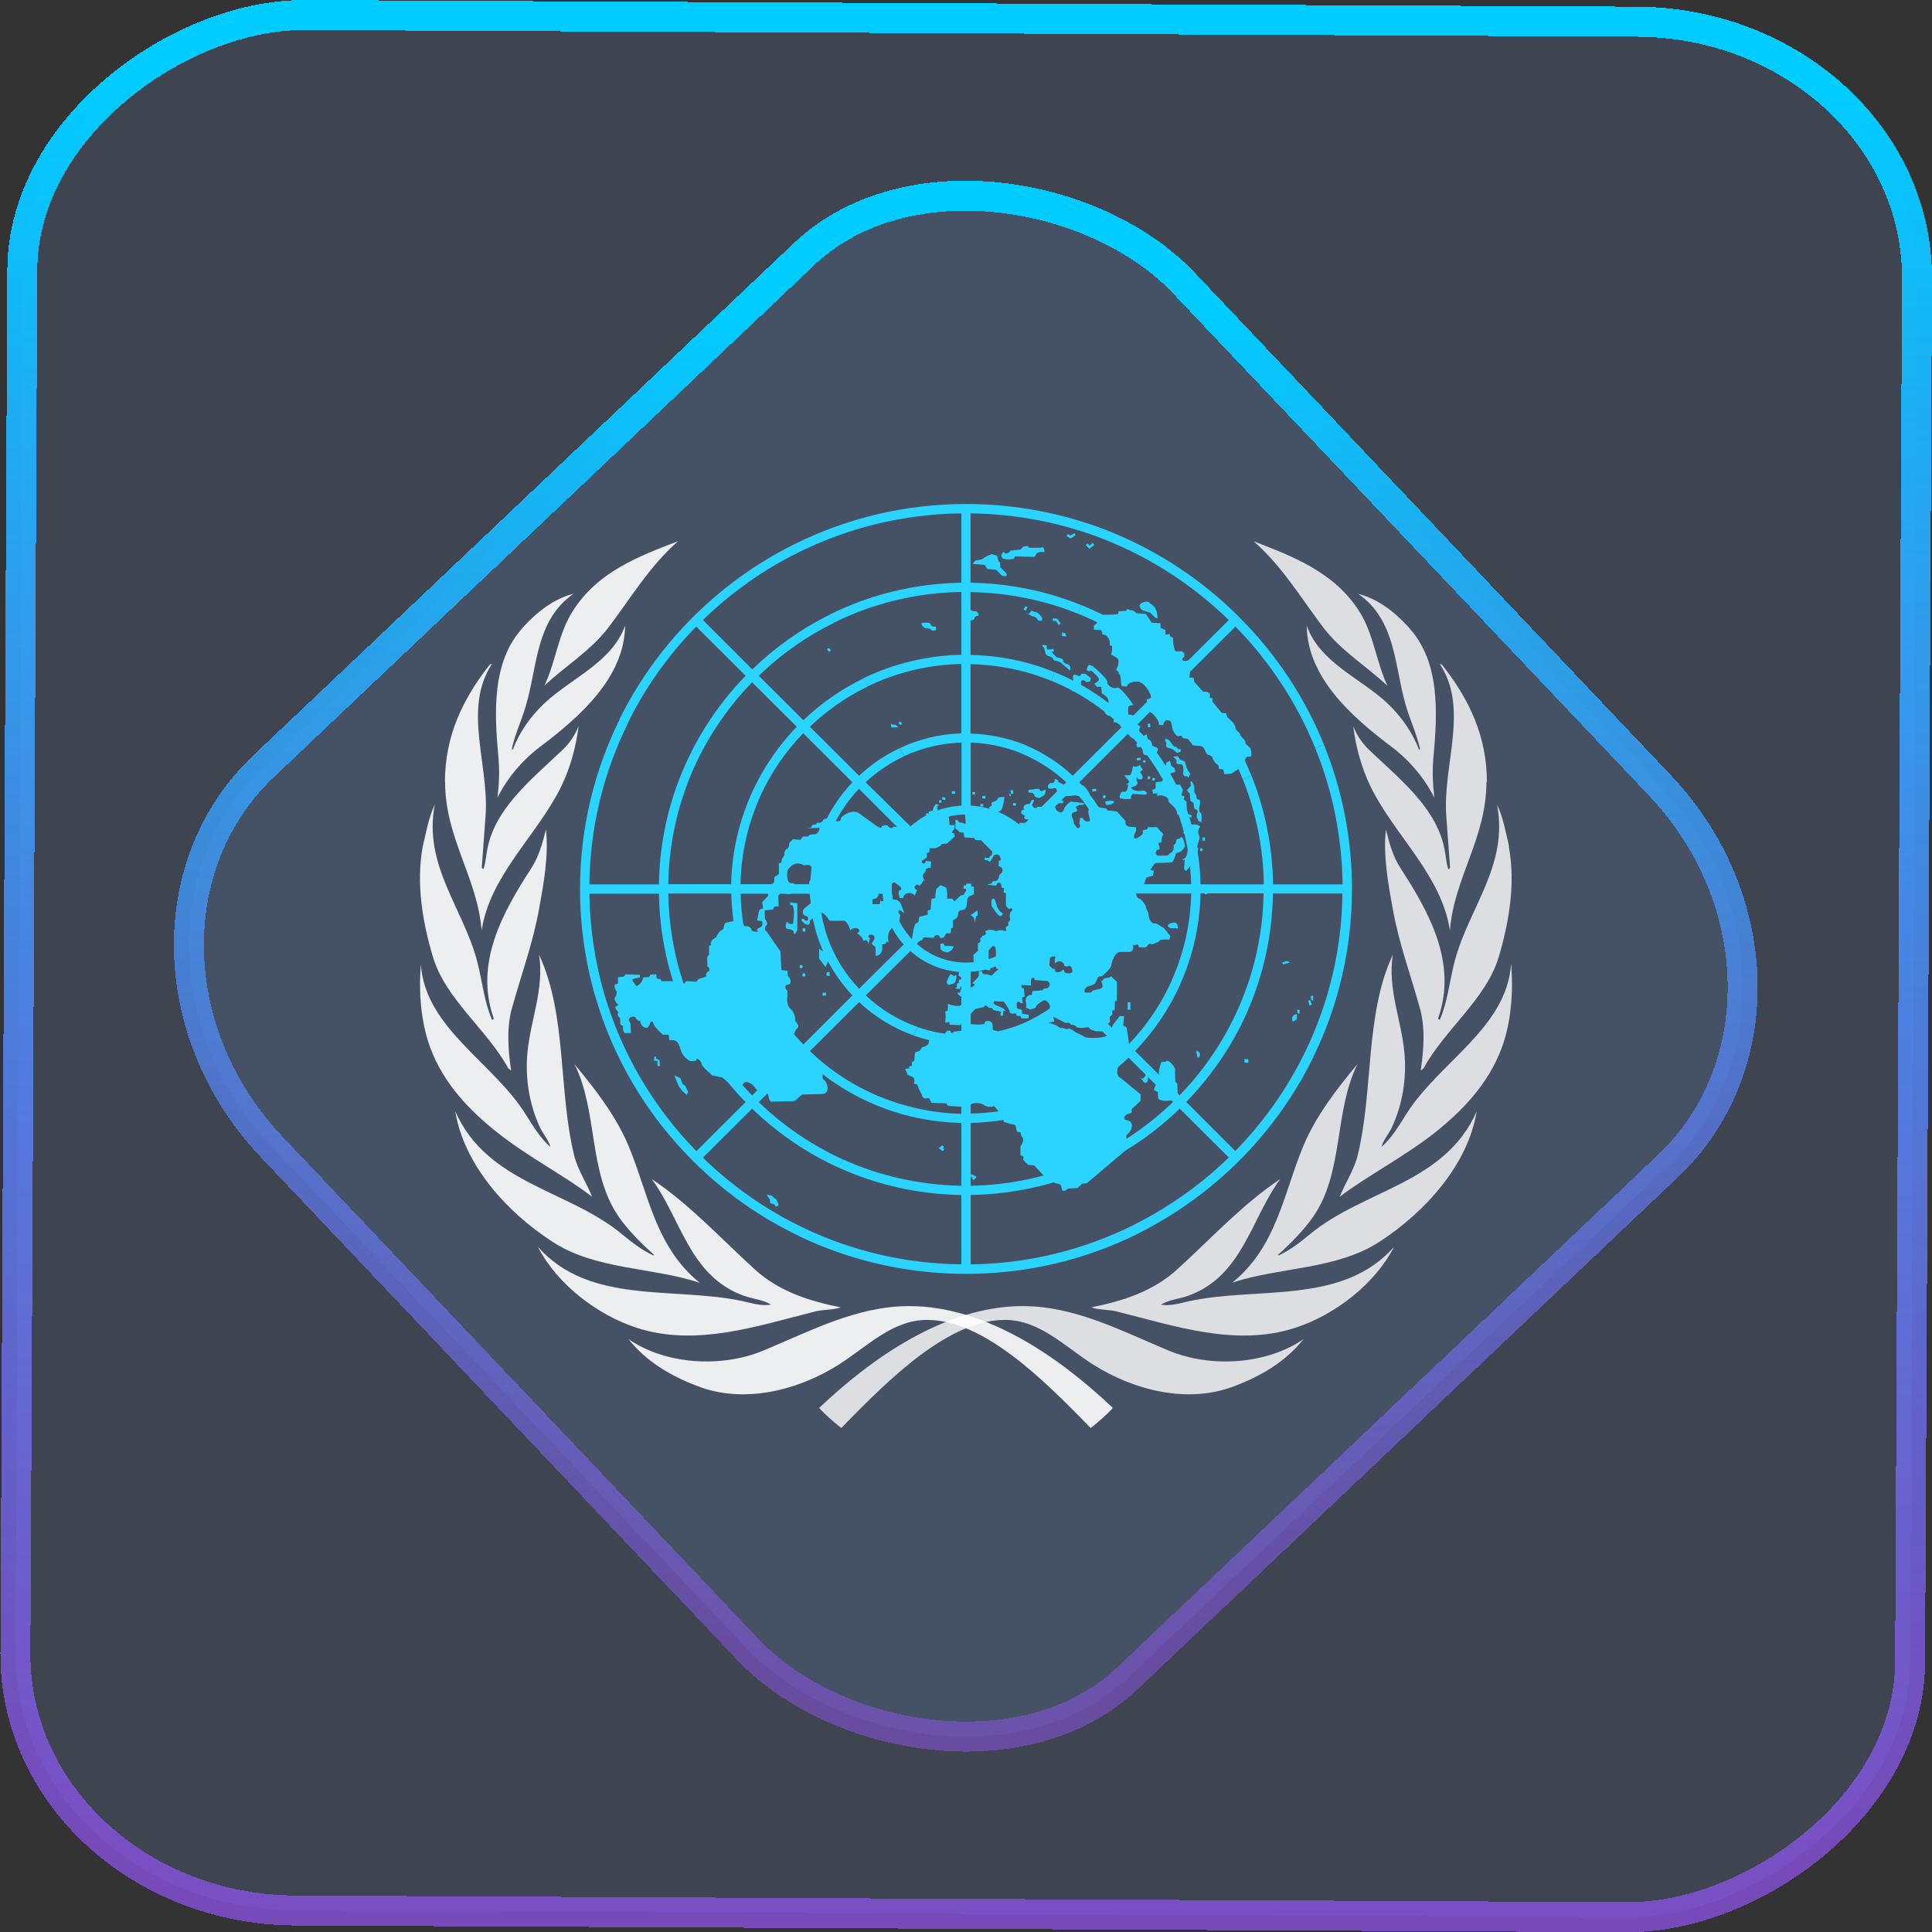 <?xml version="1.0" encoding="UTF-8" standalone="no"?>
<svg
   width="46"
   height="46"
   version="1.1"
   viewBox="0 0 12.171 12.171"
   id="svg12"
   sodipodi:docname="applications-education-language.svg"
   inkscape:version="1.3.2 (091e20ef0f, 2023-11-25)"
   xmlns:inkscape="http://www.inkscape.org/namespaces/inkscape"
   xmlns:sodipodi="http://sodipodi.sourceforge.net/DTD/sodipodi-0.dtd"
   xmlns:xlink="http://www.w3.org/1999/xlink"
   xmlns="http://www.w3.org/2000/svg"
   xmlns:svg="http://www.w3.org/2000/svg">
  <rect x="0" y="0" width="12.171" height="12.171" fill="#333333" stroke="none"/>
  <defs
     id="defs16">
    <linearGradient
       id="c"
       y1="523.8"
       x1="403.57"
       y2="536.8"
       x2="416.57"
       gradientUnits="userSpaceOnUse"
       gradientTransform="matrix(0.345,0,0,0.345,-134.804,-174.633)">
      <stop
         stop-color="#292c2f"
         id="stop1568" />
      <stop
         offset="1"
         stop-opacity="0"
         id="stop1570" />
    </linearGradient>
    <linearGradient
       xlink:href="#b-2"
       id="linearGradient4189"
       x1="14.369"
       y1="22.522"
       x2="26.522"
       y2="22.522"
       gradientUnits="userSpaceOnUse" />
    <linearGradient
       x1="36"
       gradientUnits="userSpaceOnUse"
       x2="14"
       y2="12"
       y1="44"
       id="b-2">
      <stop
         style="stop-color:#bfc9c9;stop-opacity:1"
         stop-color="#536161"
         id="stop1579" />
      <stop
         style="stop-color:#fbfbfb;stop-opacity:1"
         stop-color="#f4f5f5"
         offset="1"
         id="stop1581" />
    </linearGradient>
    <linearGradient
       xlink:href="#b-2"
       id="linearGradient4428"
       gradientUnits="userSpaceOnUse"
       x1="31.586"
       y1="36.345"
       x2="1.203"
       y2="6.723" />
    <linearGradient
       xlink:href="#b-2"
       id="linearGradient4189-3"
       x1="14.369"
       y1="22.522"
       x2="26.522"
       y2="22.522"
       gradientUnits="userSpaceOnUse"
       gradientTransform="translate(20.842,61.554)" />
    <linearGradient
       xlink:href="#b-2"
       id="linearGradient4428-5"
       gradientUnits="userSpaceOnUse"
       x1="31.586"
       y1="36.345"
       x2="1.203"
       y2="6.723"
       gradientTransform="translate(20.842,61.554)" />
    <linearGradient
       xlink:href="#b-2"
       id="linearGradient4189-3-3"
       x1="14.369"
       y1="22.522"
       x2="26.522"
       y2="22.522"
       gradientUnits="userSpaceOnUse"
       gradientTransform="translate(4.377,4.421)" />
    <linearGradient
       xlink:href="#b-2"
       id="linearGradient4428-5-5"
       gradientUnits="userSpaceOnUse"
       x1="31.586"
       y1="36.345"
       x2="1.203"
       y2="6.723"
       gradientTransform="translate(4.377,4.421)" />
    <linearGradient
       inkscape:collect="always"
       xlink:href="#linearGradient11"
       id="linearGradient13"
       x1="-43.819"
       y1="23.12"
       x2="-1.955"
       y2="23.12"
       gradientUnits="userSpaceOnUse"
       gradientTransform="scale(0.265)" />
    <linearGradient
       id="linearGradient11"
       inkscape:collect="always">
      <stop
         style="stop-color:#9955ff;stop-opacity:0.656;"
         offset="0"
         id="stop4-3" />
      <stop
         style="stop-color:#00ccff;stop-opacity:1"
         offset="1"
         id="stop11" />
    </linearGradient>
    <linearGradient
       inkscape:collect="always"
       xlink:href="#linearGradient14"
       id="linearGradient15"
       x1="-9.685"
       y1="45.161"
       x2="11.988"
       y2="21.735"
       gradientUnits="userSpaceOnUse"
       gradientTransform="scale(0.265)" />
    <linearGradient
       id="linearGradient14"
       inkscape:collect="always">
      <stop
         style="stop-color:#9955ff;stop-opacity:0.452;"
         offset="0"
         id="stop12" />
      <stop
         style="stop-color:#00ccff;stop-opacity:1"
         offset="1"
         id="stop13" />
    </linearGradient>
  </defs>
  <sodipodi:namedview
     id="namedview14"
     pagecolor="#000000"
     bordercolor="#666666"
     borderopacity="1.0"
     inkscape:showpageshadow="2"
     inkscape:pageopacity="0.0"
     inkscape:pagecheckerboard="0"
     inkscape:deskcolor="#d1d1d1"
     showgrid="false"
     inkscape:zoom="5.2149125"
     inkscape:cx="23.20269"
     inkscape:cy="53.692176"
     inkscape:window-width="1920"
     inkscape:window-height="996"
     inkscape:window-x="0"
     inkscape:window-y="0"
     inkscape:window-maximized="1"
     inkscape:current-layer="svg12">
    <inkscape:grid
       type="xygrid"
       id="grid244"
       originx="9.789"
       originy="-31.749"
       spacingy="1"
       spacingx="1"
       units="px"
       visible="false" />
  </sodipodi:namedview>
  <rect
     x="-12.026"
     y="0.149"
     width="11.941"
     height="11.936"
     rx="1.612"
     stroke="url(#paint4_linear_77:23)"
     shape-rendering="crispEdges"
     id="rect5-6-7-3"
     ry="1.774"
     transform="matrix(0.005,-1,1,0.005,0,0)"
     style="fill:#80b3ff;fill-opacity:0.15;stroke:url(#linearGradient13);stroke-width:0.189;stroke-opacity:1" />
  <rect
     x="-3.727"
     y="4.645"
     width="7.913"
     height="7.912"
     rx="1.612"
     shape-rendering="crispEdges"
     id="rect5-6-6-6-6"
     style="fill:#80b3ff;fill-opacity:0.122;stroke:url(#linearGradient15);stroke-width:0.189;stroke-opacity:1"
     ry="1.774"
     transform="matrix(0.726,-0.688,0.688,0.726,0,0)" />
  <path
     d="m 7.011,8.869 c -0.04,0.045 -0.091,0.088 -0.14,0.127 -0.313,-0.323 -0.681,-0.681 -1.031,-0.681 -0.217,0 -0.373,0.165 -0.555,0.281 -0.253,0.161 -0.599,0.252 -0.896,0.134 -0.16,-0.061 -0.315,-0.15 -0.43,-0.294 0.234,0.161 0.584,0.182 0.848,0.073 0.292,-0.121 0.589,-0.281 0.921,-0.281 0.49,0 0.956,0.331 1.283,0.642 z M 3.388,7.854 c 0.325,0.368 0.854,0.25 1.287,0.342 0.06,0.013 0.117,0.033 0.182,0.023 -0.052,-0.033 -0.12,-0.036 -0.179,-0.059 -0.336,-0.126 -0.389,-0.485 -0.572,-0.732 0.235,0.156 0.43,0.369 0.649,0.569 0.153,0.139 0.343,0.199 0.541,0.239 -0.047,0.017 -0.11,0.013 -0.161,0.026 -0.355,0.088 -0.748,0.226 -1.126,0.102 C 3.765,8.284 3.512,8.094 3.388,7.854 Z M 2.868,7.001 c 0.202,0.457 0.711,0.493 1.049,0.773 0.064,0.053 0.128,0.102 0.199,0.135 l 0.004,-0.004 C 4.042,7.835 3.957,7.751 3.897,7.664 3.704,7.384 3.768,7.001 3.619,6.704 c 0.135,0.162 0.262,0.328 0.34,0.513 0.125,0.298 0.168,0.638 0.449,0.864 C 4.104,7.981 3.753,8.001 3.479,7.822 3.19,7.634 2.923,7.337 2.868,7.001 Z m -0.217,-0.925 c 0.029,0.403 0.459,0.618 0.664,0.949 0.044,0.071 0.089,0.144 0.152,0.201 -0.01,-0.043 -0.045,-0.081 -0.065,-0.123 -0.066,-0.142 -0.095,-0.306 -0.079,-0.475 0.02,-0.206 0.106,-0.397 0.073,-0.613 0.177,0.38 0.12,0.856 0.222,1.267 0.023,0.091 0.078,0.171 0.112,0.257 C 3.558,7.407 3.33,7.29 3.14,7.14 2.955,6.995 2.795,6.825 2.712,6.604 2.652,6.445 2.637,6.255 2.651,6.076 Z m 0.012,-0.742 c 0.021,-0.09 0.037,-0.183 0.076,-0.265 -0.074,0.38 0.179,0.654 0.266,0.983 0.033,0.124 0.044,0.255 0.094,0.371 0.005,0.003 0.009,-0.003 0.012,-0.006 -0.125,-0.35 0.058,-0.673 0.237,-0.949 0.047,-0.072 0.07,-0.157 0.091,-0.242 0.019,0.158 -0.014,0.342 -0.044,0.505 -0.038,0.21 -0.11,0.407 -0.167,0.61 -0.038,0.127 -0.028,0.27 -0.008,0.403 l -0.018,-0.014 C 3.068,6.485 2.806,6.294 2.727,6.027 2.663,5.813 2.62,5.567 2.663,5.334 Z m 0.14,-0.409 c 0,-0.287 0.112,-0.522 0.281,-0.736 0.005,-0.003 0.008,-0.007 0.015,-0.006 -0.185,0.281 -0.017,0.636 -0.04,0.955 l -0.024,0.327 c 0.004,0.003 0.004,0.012 0.012,0.008 0.011,-0.036 0.014,-0.075 0.021,-0.113 0.045,-0.264 0.277,-0.447 0.474,-0.634 0.047,-0.044 0.081,-0.096 0.103,-0.152 -0.016,0.131 -0.053,0.266 -0.112,0.386 C 3.38,5.267 3.087,5.514 3.034,5.862 3.008,5.529 2.804,5.281 2.804,4.926 Z m 0.489,-0.97 c 0.093,-0.103 0.198,-0.183 0.322,-0.215 -0.241,0.166 -0.228,0.461 -0.302,0.709 -0.027,0.09 -0.067,0.175 -0.088,0.269 l 0.006,0.005 c 0.04,-0.106 0.109,-0.207 0.199,-0.292 0.17,-0.16 0.425,-0.257 0.509,-0.49 -0.004,0.325 -0.281,0.572 -0.535,0.763 -0.114,0.086 -0.21,0.201 -0.269,0.321 0.01,-0.09 0.014,-0.164 0.006,-0.252 -0.026,-0.284 -0.043,-0.602 0.152,-0.817 z m 0.98,-0.546 c -0.179,0.157 -0.299,0.359 -0.436,0.54 -0.114,0.151 -0.272,0.244 -0.407,0.371 0.073,-0.151 0.086,-0.324 0.179,-0.47 0.158,-0.25 0.42,-0.347 0.664,-0.441 z"
     id="path1315-3-5"
     style="opacity:0.9;fill:#ffffff;fill-opacity:1;stroke-width:0.024" />
  <path
     d="m 5.16,8.869 c 0.04,0.045 0.091,0.088 0.14,0.127 0.313,-0.323 0.681,-0.681 1.031,-0.681 0.217,0 0.373,0.165 0.555,0.281 0.253,0.161 0.599,0.252 0.896,0.134 0.16,-0.061 0.315,-0.15 0.43,-0.294 -0.234,0.161 -0.584,0.182 -0.848,0.073 -0.292,-0.121 -0.589,-0.281 -0.921,-0.281 -0.49,0 -0.956,0.331 -1.283,0.642 z m 3.623,-1.015 c -0.325,0.368 -0.854,0.25 -1.287,0.342 -0.06,0.013 -0.117,0.033 -0.182,0.023 0.052,-0.033 0.12,-0.036 0.179,-0.059 0.336,-0.126 0.389,-0.485 0.572,-0.732 -0.235,0.156 -0.43,0.369 -0.649,0.569 -0.153,0.139 -0.343,0.199 -0.541,0.239 0.047,0.017 0.11,0.013 0.161,0.026 0.355,0.088 0.748,0.226 1.126,0.102 0.244,-0.08 0.497,-0.27 0.621,-0.511 z m 0.52,-0.853 c -0.202,0.457 -0.711,0.493 -1.049,0.773 -0.064,0.053 -0.128,0.102 -0.199,0.135 l -0.004,-0.004 c 0.078,-0.07 0.162,-0.154 0.223,-0.242 0.193,-0.28 0.129,-0.663 0.278,-0.96 -0.135,0.162 -0.262,0.328 -0.34,0.513 -0.125,0.298 -0.168,0.638 -0.449,0.864 0.305,-0.1 0.656,-0.08 0.93,-0.259 0.288,-0.188 0.555,-0.485 0.61,-0.821 z M 9.519,6.076 c -0.029,0.403 -0.459,0.618 -0.664,0.949 -0.044,0.071 -0.089,0.144 -0.152,0.201 0.01,-0.043 0.045,-0.081 0.065,-0.123 0.066,-0.142 0.095,-0.306 0.079,-0.475 -0.02,-0.206 -0.106,-0.397 -0.073,-0.613 -0.177,0.38 -0.12,0.856 -0.222,1.267 -0.023,0.091 -0.078,0.171 -0.112,0.257 0.174,-0.132 0.401,-0.249 0.592,-0.398 0.184,-0.145 0.344,-0.315 0.427,-0.536 0.06,-0.159 0.075,-0.349 0.061,-0.528 z m -0.012,-0.742 c -0.021,-0.09 -0.037,-0.183 -0.076,-0.265 0.074,0.38 -0.179,0.654 -0.266,0.983 -0.033,0.124 -0.044,0.255 -0.094,0.371 -0.005,0.003 -0.009,-0.003 -0.012,-0.006 0.125,-0.35 -0.058,-0.673 -0.237,-0.949 -0.047,-0.072 -0.07,-0.157 -0.091,-0.242 -0.019,0.158 0.014,0.342 0.044,0.505 0.038,0.21 0.11,0.407 0.167,0.61 0.038,0.127 0.028,0.27 0.008,0.403 l 0.018,-0.014 c 0.133,-0.245 0.395,-0.436 0.474,-0.703 0.063,-0.213 0.107,-0.46 0.063,-0.692 z M 9.367,4.926 c 0,-0.287 -0.112,-0.522 -0.281,-0.736 -0.005,-0.003 -0.008,-0.007 -0.015,-0.006 0.185,0.281 0.017,0.636 0.04,0.955 l 0.024,0.327 c -0.004,0.003 -0.004,0.012 -0.012,0.008 -0.011,-0.036 -0.014,-0.075 -0.021,-0.113 -0.045,-0.264 -0.277,-0.447 -0.474,-0.634 -0.047,-0.044 -0.081,-0.096 -0.103,-0.152 0.016,0.131 0.053,0.266 0.112,0.386 0.152,0.306 0.445,0.553 0.497,0.901 0.026,-0.333 0.23,-0.581 0.23,-0.936 z M 8.878,3.956 c -0.093,-0.103 -0.198,-0.183 -0.322,-0.215 0.241,0.166 0.228,0.461 0.302,0.709 0.027,0.09 0.067,0.175 0.088,0.269 l -0.006,0.005 C 8.9,4.618 8.831,4.517 8.742,4.432 8.572,4.272 8.316,4.176 8.232,3.942 c 0.004,0.325 0.281,0.572 0.535,0.763 0.114,0.086 0.21,0.201 0.269,0.321 -0.01,-0.09 -0.014,-0.164 -0.006,-0.252 0.026,-0.284 0.043,-0.602 -0.152,-0.817 z m -0.98,-0.546 c 0.179,0.157 0.299,0.359 0.436,0.54 0.114,0.151 0.272,0.244 0.407,0.371 C 8.669,4.17 8.655,3.997 8.563,3.851 8.404,3.602 8.142,3.505 7.898,3.41 Z"
     id="path4982"
     style="opacity:0.81;fill:#ffffff;fill-opacity:1;stroke-width:0.024" />
  <path
     d="M 8.274,6.657 8.221,6.628 C 8.109,6.859 7.96,7.069 7.782,7.251 L 7.473,6.942 c 0.151,-0.156 0.274,-0.332 0.364,-0.523 l -0.053,-0.029 c -0.089,0.189 -0.209,0.362 -0.353,0.51 L 7.151,6.621 c 0.12,-0.125 0.216,-0.267 0.285,-0.421 l -0.052,-0.028 c -0.067,0.151 -0.16,0.289 -0.274,0.407 L 6.799,6.271 c 0.086,-0.091 0.153,-0.196 0.198,-0.309 l -0.052,-0.028 c -0.043,0.11 -0.107,0.211 -0.187,0.296 L 6.477,5.949 c 0.08,-0.089 0.126,-0.201 0.133,-0.32 h 0.398 c -0.003,0.107 -0.025,0.21 -0.063,0.305 l 0.052,0.028 c 0.042,-0.105 0.065,-0.217 0.069,-0.333 h 0.438 c -0.004,0.193 -0.047,0.377 -0.121,0.543 l 0.052,0.028 c 0.08,-0.178 0.124,-0.372 0.128,-0.572 h 0.397 c -0.004,0.272 -0.067,0.53 -0.176,0.762 l 0.053,0.029 c 0.115,-0.245 0.178,-0.513 0.182,-0.79 h 0.438 c -0.004,0.358 -0.089,0.697 -0.236,1 l 0.053,0.029 c 0.159,-0.326 0.243,-0.685 0.243,-1.058 0,-0.317 -0.061,-0.624 -0.177,-0.909 l -0.054,0.023 c 0.109,0.269 0.168,0.558 0.172,0.857 h -0.438 c -0.004,-0.238 -0.05,-0.469 -0.136,-0.684 l -0.054,0.023 c 0.083,0.208 0.128,0.431 0.132,0.661 H 7.563 c -0.003,-0.175 -0.038,-0.345 -0.1,-0.505 l -0.054,0.023 c 0.059,0.152 0.091,0.314 0.095,0.481 H 7.066 c -0.003,-0.107 -0.023,-0.211 -0.059,-0.309 l -0.054,0.023 c 0.033,0.091 0.052,0.187 0.055,0.286 H 6.61 C 6.603,5.451 6.557,5.339 6.477,5.25 l 0.281,-0.28 c 0.087,0.092 0.153,0.199 0.195,0.315 l 0.054,-0.023 C 6.962,5.139 6.892,5.026 6.799,4.928 l 0.31,-0.309 c 0.132,0.137 0.233,0.297 0.3,0.47 l 0.054,-0.023 C 7.394,4.886 7.289,4.72 7.151,4.578 l 0.281,-0.28 c 0.174,0.179 0.307,0.386 0.397,0.611 l 0.054,-0.023 C 7.79,4.654 7.652,4.44 7.473,4.256 l 0.31,-0.309 c 0.219,0.224 0.388,0.484 0.503,0.766 l 0.054,-0.023 C 8.219,4.392 8.039,4.119 7.804,3.885 7.569,3.65 7.293,3.47 6.993,3.349 l -0.022,0.055 c 0.284,0.114 0.545,0.283 0.77,0.502 l -0.31,0.309 C 7.25,4.04 7.04,3.904 6.812,3.812 l -0.021,0.054 c 0.221,0.089 0.424,0.221 0.6,0.391 l -0.281,0.28 C 6.973,4.406 6.816,4.304 6.645,4.235 l -0.021,0.054 c 0.163,0.067 0.314,0.164 0.444,0.289 l -0.31,0.309 C 6.671,4.805 6.571,4.741 6.463,4.696 l -0.021,0.054 c 0.1,0.042 0.193,0.102 0.275,0.178 l -0.281,0.28 c -0.089,-0.08 -0.201,-0.126 -0.321,-0.133 v -0.397 c 0.114,0.004 0.225,0.028 0.328,0.071 l 0.021,-0.054 C 6.354,4.65 6.236,4.625 6.114,4.621 v -0.437 c 0.178,0.004 0.35,0.04 0.509,0.105 l 0.021,-0.054 C 6.479,4.167 6.299,4.129 6.114,4.126 v -0.396 c 0.235,0.004 0.464,0.05 0.676,0.136 l 0.021,-0.054 C 6.593,3.723 6.357,3.675 6.114,3.671 v -0.437 c 0.299,0.004 0.588,0.062 0.858,0.17 l 0.022,-0.055 C 6.708,3.235 6.401,3.175 6.085,3.175 c -0.391,0 -0.76,0.093 -1.088,0.257 l 0.027,0.051 c 0.317,-0.158 0.668,-0.245 1.032,-0.249 v 0.437 c -0.297,0.005 -0.578,0.076 -0.828,0.2 l 0.027,0.051 c 0.247,-0.122 0.519,-0.188 0.801,-0.193 v 0.396 c -0.221,0.005 -0.43,0.057 -0.617,0.148 l 0.027,0.051 c 0.182,-0.088 0.382,-0.137 0.59,-0.141 v 0.437 c -0.138,0.004 -0.268,0.037 -0.386,0.092 l 0.027,0.051 c 0.112,-0.052 0.233,-0.081 0.36,-0.085 v 0.397 c -0.062,0.004 -0.121,0.017 -0.175,0.04 l 0.027,0.051 c 0.055,-0.023 0.115,-0.035 0.177,-0.035 0.125,0 0.242,0.049 0.331,0.137 0.088,0.088 0.137,0.205 0.137,0.33 0,0.257 -0.21,0.466 -0.468,0.466 -0.125,0 -0.242,-0.049 -0.331,-0.137 -0.088,-0.088 -0.137,-0.205 -0.137,-0.33 0,-0.125 0.049,-0.242 0.137,-0.33 0.045,-0.045 0.097,-0.079 0.154,-0.102 l -0.027,-0.051 c -0.054,0.023 -0.103,0.054 -0.146,0.092 L 5.453,4.928 c 0.073,-0.068 0.155,-0.123 0.243,-0.164 l -0.027,-0.051 c -0.095,0.044 -0.182,0.103 -0.257,0.174 L 5.102,4.578 c 0.109,-0.104 0.232,-0.189 0.364,-0.253 l -0.027,-0.051 C 5.299,4.342 5.172,4.431 5.061,4.537 L 4.78,4.257 c 0.142,-0.137 0.302,-0.249 0.475,-0.334 l -0.027,-0.051 c -0.181,0.089 -0.345,0.206 -0.489,0.345 L 4.428,3.906 C 4.606,3.733 4.807,3.591 5.024,3.483 l -0.027,-0.051 c -0.473,0.237 -0.859,0.624 -1.094,1.098 l 0.051,0.027 c 0.109,-0.222 0.254,-0.428 0.432,-0.61 l 0.311,0.31 C 4.553,4.406 4.432,4.577 4.341,4.766 l 0.051,0.027 c 0.087,-0.18 0.203,-0.348 0.346,-0.495 l 0.281,0.28 c -0.113,0.118 -0.207,0.254 -0.277,0.404 l 0.051,0.027 c 0.065,-0.142 0.155,-0.274 0.267,-0.39 l 0.31,0.309 c -0.079,0.084 -0.144,0.182 -0.19,0.289 l 0.051,0.028 c 0.042,-0.101 0.103,-0.194 0.18,-0.276 l 0.281,0.281 c -0.077,0.086 -0.126,0.197 -0.133,0.32 H 5.162 c 0.003,-0.113 0.027,-0.223 0.07,-0.325 L 5.181,5.218 C 5.135,5.327 5.108,5.446 5.104,5.57 H 4.665 c 0.004,-0.197 0.048,-0.387 0.128,-0.561 l -0.051,-0.027 c -0.083,0.18 -0.132,0.379 -0.136,0.588 H 4.21 c 0.004,-0.273 0.067,-0.537 0.182,-0.777 l -0.051,-0.027 c -0.118,0.244 -0.186,0.517 -0.19,0.805 H 3.713 c 0.004,-0.357 0.088,-0.701 0.242,-1.013 l -0.051,-0.027 c -0.16,0.323 -0.25,0.686 -0.25,1.07 0,0.235 0.034,0.464 0.098,0.683 l 0.057,-0.014 c -0.06,-0.205 -0.093,-0.42 -0.096,-0.64 h 0.438 c 0.003,0.183 0.031,0.362 0.083,0.533 l 0.057,-0.014 C 4.24,5.981 4.213,5.807 4.21,5.629 h 0.397 c 0.003,0.145 0.027,0.287 0.07,0.422 l 0.057,-0.014 c -0.042,-0.13 -0.066,-0.267 -0.068,-0.407 h 0.438 c 0.003,0.104 0.022,0.205 0.056,0.3 l 0.057,-0.014 c -0.033,-0.091 -0.052,-0.187 -0.055,-0.286 H 5.56 c 0.007,0.119 0.053,0.231 0.133,0.32 L 5.412,6.229 C 5.325,6.137 5.259,6.031 5.217,5.915 l -0.057,0.014 c 0.045,0.126 0.116,0.242 0.21,0.342 L 5.061,6.58 C 4.91,6.423 4.799,6.238 4.734,6.036 l -0.057,0.014 c 0.068,0.212 0.184,0.406 0.342,0.571 L 4.738,6.901 C 4.529,6.685 4.377,6.428 4.291,6.148 l -0.057,0.014 c 0.088,0.29 0.245,0.557 0.463,0.781 L 4.387,7.252 C 4.113,6.971 3.917,6.635 3.809,6.269 l -0.057,0.014 c 0.113,0.386 0.321,0.739 0.614,1.031 0.198,0.198 0.425,0.357 0.671,0.474 l 0.029,-0.051 C 4.833,7.626 4.618,7.478 4.428,7.293 l 0.31,-0.309 c 0.161,0.156 0.345,0.28 0.543,0.371 l 0.029,-0.051 C 5.117,7.216 4.937,7.095 4.78,6.943 l 0.281,-0.28 c 0.132,0.126 0.283,0.225 0.446,0.294 l 0.029,-0.051 C 5.377,6.84 5.23,6.744 5.102,6.622 l 0.31,-0.309 c 0.1,0.094 0.216,0.164 0.341,0.209 l 0.029,-0.052 C 5.661,6.428 5.55,6.361 5.454,6.271 l 0.281,-0.28 c 0.089,0.08 0.201,0.126 0.321,0.133 v 0.397 c -0.094,-0.003 -0.186,-0.02 -0.273,-0.05 l -0.029,0.052 c 0.096,0.034 0.198,0.054 0.302,0.057 v 0.437 C 5.875,7.012 5.699,6.974 5.536,6.906 l -0.029,0.051 c 0.172,0.073 0.357,0.113 0.549,0.117 v 0.396 C 5.795,7.465 5.542,7.409 5.311,7.304 l -0.029,0.051 c 0.24,0.109 0.502,0.169 0.774,0.173 v 0.437 C 5.708,7.961 5.372,7.883 5.066,7.737 l -0.029,0.052 c 0.323,0.154 0.68,0.236 1.049,0.236 0.387,0 0.76,-0.09 1.096,-0.26 l -0.028,-0.054 C 6.84,7.869 6.488,7.961 6.115,7.965 v -0.437 c 0.296,-0.005 0.581,-0.075 0.838,-0.204 l -0.027,-0.053 c -0.245,0.123 -0.52,0.194 -0.811,0.199 v -0.396 c 0.222,-0.005 0.436,-0.057 0.629,-0.154 l -0.027,-0.053 c -0.182,0.091 -0.386,0.144 -0.602,0.148 v -0.437 c 0.141,-0.004 0.278,-0.038 0.401,-0.099 l -0.027,-0.052 c -0.114,0.055 -0.241,0.088 -0.374,0.092 v -0.397 c 0.12,-0.007 0.232,-0.053 0.321,-0.133 l 0.281,0.28 c -0.067,0.063 -0.144,0.116 -0.228,0.157 l 0.027,0.052 c 0.088,-0.043 0.169,-0.099 0.242,-0.167 l 0.31,0.309 c -0.103,0.099 -0.222,0.182 -0.351,0.247 l 0.027,0.053 c 0.133,-0.066 0.256,-0.152 0.366,-0.257 l 0.28,0.279 c -0.136,0.132 -0.293,0.243 -0.464,0.329 l 0.027,0.053 c 0.174,-0.087 0.336,-0.201 0.479,-0.34 l 0.309,0.308 c -0.173,0.168 -0.371,0.309 -0.588,0.419 l 0.028,0.054 c 0.227,-0.115 0.438,-0.266 0.624,-0.451 0.195,-0.194 0.352,-0.416 0.47,-0.657 z"
     id="path1322-2"
     style="opacity:1;fill:#2ad4ff;fill-opacity:1;stroke-width:0.024" />
  <polygon
     transform="matrix(0.012,0,0,0.012,0.167,2.503)"
     points="522.77,216.72 522.83,218.22 524.11,218.16 524.04,216.67 "
     id="polygon1324-9"
     style="opacity:1;fill:#2ad4ff;fill-opacity:1;stroke-width:1.634" />
  <rect
     x="6.188"
     y="5.015"
     width="0.02"
     height="0.015"
     id="rect1326-1"
     style="opacity:1;fill:#2ad4ff;fill-opacity:1;stroke-width:0.024" />
  <polygon
     transform="matrix(0.012,0,0,0.012,0.167,2.503)"
     points="519.34,214.45 519.52,213.19 518.03,212.98 517.85,214.23 "
     id="polygon1328-2"
     style="opacity:1;fill:#2ad4ff;fill-opacity:1;stroke-width:1.634" />
  <rect
     transform="matrix(-0.99,-0.143,0.139,-0.99,0,0)"
     x="-6.776"
     y="-4.078"
     width="0.017"
     height="0.015"
     id="rect1330-7"
     style="opacity:1;fill:#2ad4ff;fill-opacity:1;stroke-width:0.024" />
  <rect
     x="5.997"
     y="4.985"
     width="0.02"
     height="0.015"
     id="rect1332-0"
     style="opacity:1;fill:#2ad4ff;fill-opacity:1;stroke-width:0.024" />
  <polygon
     transform="matrix(0.012,0,0,0.012,0.167,2.503)"
     points="502.15,214.87 502.33,213.61 500.85,213.4 500.67,214.66 "
     id="polygon1334-9"
     style="opacity:1;fill:#2ad4ff;fill-opacity:1;stroke-width:1.634" />
  <rect
     transform="matrix(-0.969,-0.246,0.24,-0.971,0,0)"
     x="-6.991"
     y="-3.42"
     width="0.02"
     height="0.015"
     id="rect1336-3"
     style="opacity:1;fill:#2ad4ff;fill-opacity:1;stroke-width:0.024" />
  <rect
     transform="matrix(-0.161,-0.987,0.986,-0.165,0,0)"
     x="-5.965"
     y="5.027"
     width="0.015"
     height="0.015"
     id="rect1338-6"
     style="opacity:1;fill:#2ad4ff;fill-opacity:1;stroke-width:0.024" />
  <polygon
     transform="matrix(0.012,0,0,0.012,0.167,2.503)"
     points="330.58,346.22 329.52,346.22 329.52,348.34 331.22,348.34 331.22,351.1 332.5,351.1 332.28,347.92 330.58,347.28 "
     id="polygon1340-0"
     style="opacity:1;fill:#2ad4ff;fill-opacity:1;stroke-width:1.634" />
  <polygon
     transform="matrix(0.012,0,0,0.012,0.167,2.503)"
     points="344.38,360.43 345.86,361.5 347.35,364.68 346.5,366.16 344.17,364.04 342.47,361.71 341.62,359.8 340.13,355.98 343.31,357.46 "
     id="polygon1342-6"
     style="opacity:1;fill:#2ad4ff;fill-opacity:1;stroke-width:1.634" />
  <polygon
     transform="matrix(0.012,0,0,0.012,0.167,2.503)"
     points="390.21,421.12 388.51,418.57 391.06,419 393.81,421.33 394.88,424.09 393.39,424.94 392.54,423.67 390.42,423.03 "
     id="polygon1344-2"
     style="opacity:1;fill:#2ad4ff;fill-opacity:1;stroke-width:1.634" />
  <path
     d="m 6.009,5.198 h -0.027 l -0.005,-0.055 0.015,-0.01 v -0.027 h -0.086 l -0.002,-0.027 0.012,-0.007 -0.02,-0.007 -0.015,0.02 -0.005,0.022 -0.025,0.005 v 0.012 h -0.017 v 0.032 l -0.069,0.057 -0.137,-0.005 c -0.01,0.022 -0.034,-0.003 -0.034,-0.003 -0.005,-0.015 -0.039,0 -0.039,0 0,0.027 -0.047,-0.012 -0.047,-0.012 l -0.086,-0.062 c -0.049,-0.045 -0.123,0.012 -0.125,0.025 0.002,0.035 -0.056,0.007 -0.056,0.007 0,0 -0.049,-0.015 -0.056,0.005 -0.007,0.02 -0.039,0.015 -0.039,0.015 l -0.005,0.01 -0.025,0.005 -0.005,0.015 -0.029,0.005 0.074,-0.003 c 0.02,-0.003 -0.007,0.042 -0.02,0.04 l -0.034,0.003 -0.012,0.012 h -0.032 l -0.015,0.02 -0.047,-0.003 c 0,0 -0.027,0.022 -0.025,0.03 0.002,0.007 -0.005,0.03 -0.012,0.03 -0.007,0 -0.022,0.022 -0.017,0.03 0.005,0.007 -0.015,0.032 -0.015,0.032 l -0.005,0.025 -0.015,0.005 v 0.067 l -0.029,0.02 v 0.03 l -0.044,0.047 0.005,0.04 -0.037,0.04 0.005,0.04 -0.022,0.007 -0.005,0.017 -0.01,0.052 0.025,0.003 c 0.012,-0.005 0.01,0.032 0,0.037 -0.01,0.005 -0.037,0.015 -0.022,0.025 0.015,0.01 -0.039,0.007 -0.039,-0.007 0,-0.015 -0.029,-0.027 -0.037,-0.022 -0.007,0.005 -0.02,-0.022 -0.02,-0.022 -0.027,-0.027 -0.11,0.003 -0.11,0.003 l -0.012,0.04 c -0.027,0.005 -0.044,0.05 -0.044,0.05 -0.022,0.007 -0.039,0.035 -0.032,0.042 0.007,0.007 -0.012,0.01 -0.012,0.01 v 0.055 l -0.012,0.017 0.002,0.06 c 0.015,0 0.012,0.027 0.012,0.027 -0.025,0.003 -0.02,0.035 -0.02,0.035 l -0.051,0.017 -0.01,0.015 -0.064,-0.003 -0.017,0.017 -0.017,-0.017 H 4.167 l -0.005,-0.012 -0.025,-0.005 -0.003,-0.027 -0.037,0.003 -0.007,0.015 -0.039,0.003 c 0.002,0.025 -0.039,0.062 -0.044,0.052 -0.005,-0.01 -0.032,-0.037 -0.02,-0.042 0.012,-0.005 0.044,-0.01 0.044,-0.01 v -0.017 l -0.091,-0.003 -0.01,0.015 -0.037,0.003 v 0.04 l -0.017,0.005 c -0.012,0.007 0.002,0.035 0.002,0.035 0.017,0.017 -0.002,0.045 -0.002,0.045 -0.015,0.015 0.012,0.042 0.012,0.042 0.02,0.005 -0.012,0.02 -0.012,0.02 0.005,0.025 0.02,0.032 0.02,0.032 -0.015,0.025 0.01,0.037 0.01,0.037 l 0.002,0.042 0.017,0.01 v 0.027 l 0.01,0.017 h 0.039 l -0.002,-0.062 c -0.034,-0.04 0.029,-0.05 0.032,-0.035 0.003,0.015 0.029,0.022 0.029,0.022 0.005,0.037 0.047,0.06 0.059,0.022 0.012,-0.037 0.022,-0.015 0.029,0.003 0.007,0.017 0.054,0.06 0.054,0.06 h 0.037 l 0.005,0.035 c 0.042,-0.003 0.054,0.003 0.071,0.06 0.017,0.057 0.064,0.072 0.064,0.072 l 0.034,-0.003 c 0,-0.03 0.034,0.005 0.034,0.02 0,0.015 0.066,0.072 0.066,0.072 l 0.066,0.015 0.061,0.05 0.047,-0.005 h 0.02 c 0.012,-0.042 0.071,0.003 0.076,0.017 0.005,0.015 0.044,0.04 0.049,0.027 0.005,-0.012 0.032,-0.005 0.037,0.032 0.005,0.037 0.022,0.03 0.022,0.03 l 0.14,-0.003 0.049,-0.042 0.125,-0.003 c 0.064,-0.003 0.025,-0.089 0.012,-0.089 -0.022,-0.017 0.007,-0.089 0.007,-0.089 L 5.021,6.544 c -0.042,0 -0.005,-0.06 -0.005,-0.06 0.032,-0.02 -0.007,-0.052 -0.007,-0.052 0.005,-0.03 -0.017,-0.065 -0.017,-0.065 -0.044,-0.03 -0.032,-0.087 -0.032,-0.087 v -0.04 c -0.037,-0.035 0.015,-0.04 0.015,-0.04 0.017,-0.03 -0.012,-0.052 -0.012,-0.052 l -0.002,-0.032 -0.039,-0.005 -0.005,-0.117 -0.088,-0.127 c -0.017,-0.005 -0.005,-0.035 -0.005,-0.035 0.022,-0.012 -0.005,-0.042 -0.005,-0.042 l -0.002,-0.055 0.051,-0.005 0.012,-0.02 h 0.025 l -0.002,-0.065 c 0.012,-0.032 0.042,-0.015 0.042,-0.015 l 0.034,0.003 0.02,-0.037 0.005,-0.03 -0.027,-0.003 c -0.029,-0.017 -0.015,-0.082 -0.015,-0.082 0.047,-0.07 0.101,-0.03 0.101,-0.03 l 0.034,-0.003 c 0.051,0.035 0.005,0.099 0.005,0.099 -0.01,0.015 -0.005,0.062 -0.005,0.062 l 0.012,0.079 -0.032,0.027 c -0.027,0.015 -0.027,0.05 0.003,0.057 0.02,0.003 0.012,0.05 -0.017,0.017 -0.044,0 0.025,0.04 0.005,0.03 0.044,0.022 0.034,-0.02 0.034,-0.02 l 0.059,-0.047 c 0.022,-0.017 0.061,0.037 0.061,0.045 0,0.007 0.098,0.003 0.098,0.003 0.027,0.017 0.037,0.062 0.037,0.062 0.027,-0.035 0.083,-0.003 0.042,0.017 0.039,0.025 0.039,0.047 0.039,0.047 0.032,-0.01 0.032,0.015 0.032,0.022 0,0.007 0.01,-0.037 0.01,-0.037 -0.037,-0.027 0.049,-0.037 0.025,0.012 l -0.015,0.022 0.025,0.02 0.002,0.057 c 0.054,-0.005 0.039,-0.072 0.039,-0.072 l 0.025,-0.005 c 0,-0.022 0.017,-0.01 0.017,-0.01 -0.017,-0.084 0.039,-0.099 0.039,-0.099 0.032,-0.007 0.034,-0.075 0.034,-0.075 -0.022,-0.01 -0.01,-0.045 0.015,-0.015 0.025,0.03 -0.015,-0.06 -0.015,-0.06 l -0.02,-0.017 -0.027,-0.003 -0.003,-0.027 h -0.044 l -0.007,0.035 -0.017,0.005 -0.005,-0.01 -0.007,0.027 h -0.044 l -0.002,-0.03 0.027,-0.007 0.01,-0.015 0.007,-0.04 h 0.032 l 0.042,-0.012 c 0.002,-0.042 0.025,-0.032 0.025,-0.032 l 0.015,0.012 0.022,0.017 0.003,0.015 -0.015,0.007 -0.002,0.02 0.007,0.027 h 0.02 c 0.007,-0.04 0.059,-0.04 0.074,-0.015 l 0.015,-0.035 c -0.034,-0.017 -6.49e-4,-0.045 0.009,-0.032 0.01,0.012 0.033,-0.032 0.033,-0.032 0,0 0.017,0.022 0,-0.007 -0.017,-0.03 0.012,-0.045 0.012,-0.045 -0.005,-0.03 0.032,-0.025 0.032,-0.025 l 0.003,-0.04 -0.034,-0.003 c -0.007,0.035 -0.037,0.005 -0.022,-0.003 0.015,-0.007 0.029,-0.022 0.029,-0.022 v -0.025 l 0.015,-0.005 0.002,-0.025 h 0.037 l 0.032,-0.015 0.007,-0.012 0.034,-0.003 0.049,-0.045 -0.005,-0.02 c -0.029,0 0,-0.022 0,-0.022 l 0.005,-0.037 z"
     id="path1346-6"
     style="opacity:1;fill:#2ad4ff;fill-opacity:1;stroke-width:0.024" />
  <path
     d="m 5.021,5.69 -0.044,-0.005 0.003,0.017 h 0.012 c 0.02,0.035 0.003,0.119 0.003,0.119 0,0 -0.029,0.003 -0.034,-0.012 -0.005,-0.015 -0.017,0.032 -0.007,0.04 0.01,0.007 0.044,0 0.047,0.027 0.002,0.027 0.022,-0.017 0.022,-0.017 v -0.169 z"
     id="path1348-6-1"
     style="opacity:1;fill:#2ad4ff;fill-opacity:1;stroke-width:0.024" />
  <polygon
     transform="matrix(0.012,0,0,0.012,0.167,2.503)"
     points="419.7,293.6 419.91,290.42 421.19,290.2 421.4,288.71 418.21,290.84 416.09,289.57 416.09,294.66 419.49,299.11 420.76,296.14 421.19,294.23 "
     id="polygon1350-8"
     style="opacity:1;fill:#2ad4ff;fill-opacity:1;stroke-width:1.634" />
  <polygon
     transform="matrix(0.012,0,0,0.012,0.167,2.503)"
     points="421.61,301.66 420.13,301.87 419.91,303.57 421.61,303.78 "
     id="polygon1352-7"
     style="opacity:1;fill:#2ad4ff;fill-opacity:1;stroke-width:1.634" />
  <polygon
     transform="matrix(0.012,0,0,0.012,0.167,2.503)"
     points="419.7,312.48 417.9,312.69 417.9,314.18 419.7,313.97 "
     id="polygon1354-9"
     style="opacity:1;fill:#2ad4ff;fill-opacity:1;stroke-width:1.634" />
  <path
     d="m 5.047,6.1 c 0.006,0 0.01,-0.005 0.01,-0.01 0,-0.006 -0.005,-0.011 -0.01,-0.011 -0.006,0 -0.01,0.005 -0.01,0.011 0,0.006 0.005,0.01 0.01,0.01 z"
     id="path1356-2"
     style="opacity:1;fill:#2ad4ff;fill-opacity:1;stroke-width:0.024" />
  <ellipse
     cx="5.064"
     cy="6.142"
     id="circle1358-0"
     style="opacity:1;fill:#2ad4ff;fill-opacity:1;stroke-width:0.019"
     rx="0.01"
     ry="0.011" />
  <ellipse
     cx="5.065"
     cy="5.858"
     id="circle1360-2"
     style="opacity:1;fill:#2ad4ff;fill-opacity:1;stroke-width:0.019"
     rx="0.01"
     ry="0.011" />
  <polygon
     transform="matrix(0.012,0,0,0.012,0.167,2.503)"
     points="483.57,278.11 484.84,277.47 485.06,275.35 485.9,273.86 487.18,272.38 487.6,270.68 489.72,269.41 492.27,268.98 493.33,267.71 493.76,265.17 493.91,263.26 494.82,261.98 497.36,260.92 497.36,256.89 496.09,256.89 495.88,255.4 493.54,255.19 493.12,256.25 492.06,256.25 491.84,257.95 493.12,257.95 493.33,259.22 492.48,260.07 492.06,261.13 490.36,261.56 486.54,265.17 486.33,266.86 485.27,268.35 484,271.53 479.54,271.74 478.69,275.56 479.32,278.74 483.14,280.23 "
     id="polygon1362-3"
     style="opacity:1;fill:#2ad4ff;fill-opacity:1;stroke-width:1.634" />
  <path
     d="m 5.967,5.66 v -0.035 l -0.005,-0.032 -0.037,-0.017 -0.027,0.025 -0.005,0.035 v 0.022 l -0.025,0.005 -0.005,0.067 -0.02,0.007 0.002,0.025 -0.027,0.007 -0.027,0.007 -0.005,0.032 -0.02,0.012 -0.01,0.03 -0.012,0.072 c 0,0 0.022,0.042 0.034,0.022 0.012,-0.02 0.032,-0.022 0.032,-0.022 l 0.007,-0.017 0.066,0.003 c 0.005,-0.027 0.037,-0.017 0.037,-0.005 0,0.012 0.025,0.003 0.025,0.003 l 0.017,-0.027 h 0.027 l 0.002,-0.03 0.012,-0.007 v -0.045 c 0.039,-0.012 0.034,-0.05 0.034,-0.05 l 0.01,-0.012 -0.005,-0.017 c -0.02,-0.007 -0.01,-0.025 0.002,-0.02 0.012,0.005 -0.017,-0.022 -0.017,-0.022 -0.015,0.012 -0.027,-0.015 -0.027,-0.015 h -0.037 z"
     id="path1364-7"
     style="opacity:1;fill:#2ad4ff;fill-opacity:1;stroke-width:0.024" />
  <path
     d="m 6.007,5.96 c -0.002,0.03 -0.039,0.04 -0.039,0.04 l -0.027,-0.007 -0.015,-0.012 -0.003,-0.035 0.022,-0.003 0.005,0.015 0.056,0.003 z"
     id="path1366-7-5"
     style="opacity:1;fill:#2ad4ff;fill-opacity:1;stroke-width:0.024" />
  <path
     d="m 6.139,5.802 c 0.005,0.022 0.005,-0.035 0.015,-0.032 0.01,0.003 0.003,-0.035 0.003,-0.035 l -0.044,0.032 c 0.022,0.003 0.025,0.025 0.027,0.035 z"
     id="path1368-9"
     style="opacity:1;fill:#2ad4ff;fill-opacity:1;stroke-width:0.024" />
  <path
     d="m 6.269,5.672 c 0.01,0.022 0.007,0.055 0.044,0.079 0.012,0.008 -0.007,0.025 -0.02,0.017 -0.012,-0.007 -0.047,-0.062 -0.047,-0.062 v -0.032 c 0.007,-0.02 0.018,-0.012 0.022,-0.003 z"
     id="path1370-2"
     style="opacity:1;fill:#2ad4ff;fill-opacity:1;stroke-width:0.024" />
  <polygon
     transform="matrix(0.012,0,0,0.012,0.167,2.503)"
     points="527.92,335.4 528.55,336.03 529.18,337.09 530.67,334.76 529.4,334.33 "
     id="polygon1372-2"
     style="opacity:1;fill:#2ad4ff;fill-opacity:1;stroke-width:1.634" />
  <line
     x1="6.208"
     x2="6.208"
     y1="6.387"
     y2="6.417"
     id="line1374-8"
     style="opacity:1;fill:#2ad4ff;fill-opacity:1;stroke-width:0.024" />
  <polygon
     transform="matrix(0.012,0,0,0.012,0.167,2.503)"
     points="554.99,327.87 554.31,326.8 552.62,327.85 553.29,328.93 "
     id="polygon1376-9"
     style="opacity:1;fill:#2ad4ff;fill-opacity:1;stroke-width:1.634" />
  <path
     d="m 7.272,6.869 0.022,0.01 0.002,0.042 c 0.029,0.03 0.125,0.005 0.125,-0.003 0,-0.007 -0.005,-0.092 -0.005,-0.092 l -0.012,-0.012 -0.002,-0.062 c 0.01,-0.032 -0.047,-0.079 -0.052,-0.069 -0.005,0.01 -0.037,0.003 -0.037,0.012 0,0.01 -0.02,0.06 -0.01,0.077 0.01,0.017 -0.007,0.017 -0.01,0.035 -0.002,0.017 -0.027,0.047 -0.022,0.062 z"
     id="path1378-5-7"
     style="opacity:1;fill:#2ad4ff;fill-opacity:1;stroke-width:0.024" />
  <path
     d="m 7.218,6.77 c -0.005,0.019 -0.022,0.03 -0.032,0.022 -0.01,-0.007 0.012,0.012 0.017,0.022 0.005,0.01 0.02,0.01 0.025,0 0.005,-0.01 0.002,-0.032 0.007,-0.042 0.005,-0.01 -0.015,-0.012 -0.017,-0.003 z"
     id="path1380-3"
     style="opacity:1;fill:#2ad4ff;fill-opacity:1;stroke-width:0.024" />
  <rect
     x="7.104"
     y="6.314"
     width="0.017"
     height="0.047"
     id="rect1382-6"
     style="opacity:1;fill:#2ad4ff;fill-opacity:1;stroke-width:0.024" />
  <path
     d="m 7.358,5.836 c -0.011,-0.014 0.049,-0.04 0.059,-0.01 0.01,0.03 0,0.025 -0.01,0.022 -0.01,-0.003 -0.034,0.007 -0.049,-0.012 z"
     id="path1384-3-1"
     style="opacity:1;fill:#2ad4ff;fill-opacity:1;stroke-width:0.024" />
  <polygon
     transform="matrix(0.012,0,0,0.012,0.167,2.503)"
     points="626.47,257.73 628.8,258.15 629.03,256.9 626.69,256.48 "
     id="polygon1386-2"
     style="opacity:1;fill:#2ad4ff;fill-opacity:1;stroke-width:1.634" />
  <polygon
     transform="matrix(0.012,0,0,0.012,0.167,2.503)"
     points="620.75,258.67 619.17,259.55 617.79,258.69 617.12,259.76 618.82,260.82 619.14,261.02 619.46,260.84 620.74,260.13 620.9,260.52 622.08,260.05 621.65,258.99 621.38,258.32 "
     id="polygon1388-9"
     style="opacity:1;fill:#2ad4ff;fill-opacity:1;stroke-width:1.634" />
  <path
     d="m 7.434,4.943 h -0.037 c 0,0 0.012,0.005 -0.022,-0.027 -0.034,-0.032 -0.056,0.007 -0.056,0.007 l -0.039,0.005 v 0.04 l -0.02,0.007 0.003,0.025 0.027,-0.003 c 0,0 0,0.03 0.007,0.017 0.007,-0.012 0.069,0.003 0.064,0.032 -0.002,0.012 0.061,0.045 0.054,0.084 0.032,0.005 0.025,0.037 0.025,0.037 l 0.042,0.005 0.012,-0.025 0.012,0.003 v -0.015 l -0.027,-0.007 -0.005,-0.079 -0.017,-0.012 0.005,-0.02 -0.02,-0.007 0.01,-0.032 -0.017,-0.035 z"
     id="path1390-5-3"
     style="opacity:1;fill:#2ad4ff;fill-opacity:1;stroke-width:0.024" />
  <path
     d="m 7.542,5.196 -0.02,-0.003 -0.044,0.007 -0.024,0.047 c 0,0 0.012,0.007 0.022,0.025 0.01,0.017 0.015,0.119 -0.015,0.137 -0.029,0.017 0.003,0.007 0.003,0.007 l -0.005,0.055 c 0.007,0.025 0.02,0.012 0.027,0 0.007,-0.012 0.015,-0.015 0.025,-0.027 0.01,-0.012 0.025,-0.035 0.027,-0.052 0.002,-0.017 0.015,-0.045 0.007,-0.052 -0.007,-0.007 0.007,-0.042 0.007,-0.042 0,0 0.01,-0.02 0,-0.04 -0.01,-0.02 0.002,-0.042 0.01,-0.052 l -0.02,-0.01 z"
     id="path1392-1"
     style="opacity:1;fill:#2ad4ff;fill-opacity:1;stroke-width:0.024" />
  <rect
     transform="matrix(0.125,-0.992,0.992,0.128,0,0)"
     x="-4.283"
     y="8.175"
     width="0.02"
     height="0.015"
     id="rect1394-9"
     style="opacity:1;fill:#2ad4ff;fill-opacity:1;stroke-width:0.024" />
  <rect
     transform="matrix(-0.892,-0.452,0.444,-0.896,0,0)"
     x="-9.166"
     y="-1.363"
     width="0.015"
     height="0.017"
     id="rect1396-4"
     style="opacity:1;fill:#2ad4ff;fill-opacity:1;stroke-width:0.024" />
  <path
     d="m 7.549,5.169 -0.01,-0.022 c 0,0 0,-0.02 0.005,-0.03 0.005,-0.01 -0.01,-0.02 -0.017,-0.022 -0.007,-0.003 -0.005,-0.022 -0.007,-0.032 -0.002,-0.01 -0.02,-0.017 -0.02,-0.017 0,0 -0.005,-0.037 -0.005,-0.045 0,-0.007 -0.022,-0.017 -0.015,-0.025 0.007,-0.007 0.012,-0.017 0.02,-0.022 0.007,-0.005 -0.007,-0.04 0.005,-0.032 0.012,0.007 0.012,0.02 0.017,0.03 0.005,0.01 -0.003,0.045 0.01,0.052 0.012,0.007 -0.003,0.032 0.017,0.032 0.02,0 0.007,0.047 0.007,0.047 0,0 -0.005,0.035 0.007,0.037 0.012,0.003 0.005,0.062 0.005,0.062 l -0.02,-0.012 z"
     id="path1398-7"
     style="opacity:1;fill:#2ad4ff;fill-opacity:1;stroke-width:0.024" />
  <path
     d="m 7.39,4.766 c 0.007,0.01 0.022,0.017 0.022,0.027 0,0.01 -0.005,0.017 0.01,0.02 0.015,0.003 0.025,-0.003 0.029,0.01 0.005,0.012 0.005,0.032 0.003,0.042 -0.003,0.01 0.002,0.025 0.015,0.025 0.012,0 0.015,0.003 0.015,0.01 0,0.007 0.015,-0.027 0.015,-0.027 -0.012,-0.01 -0.022,-0.032 -0.022,-0.032 0,0 -0.012,-0.035 -0.012,-0.04 0,-0.005 -0.017,-0.01 -0.025,-0.012 -0.007,-0.003 -0.02,-0.025 -0.02,-0.025 l -0.029,0.003 z"
     id="path1400-8"
     style="opacity:1;fill:#2ad4ff;fill-opacity:1;stroke-width:0.024" />
  <path
     d="m 7.414,4.744 c -0.007,-0.01 -0.015,-0.017 -0.025,-0.022 -0.01,-0.005 -0.017,-0.01 -0.027,-0.01 -0.01,0 -0.02,-0.01 -0.015,-0.022 0.005,-0.012 -0.007,-0.017 -0.007,-0.027 0,-0.01 0.007,-0.01 0.02,-0.003 0.012,0.007 0.01,0.01 0.02,0.022 0.01,0.012 0.015,0.025 0.024,0.022 0.01,-0.003 0.017,0.022 0.027,0.015 0.01,-0.007 0.007,0.017 0.007,0.017 l -0.025,0.007 z"
     id="path1402-6-4"
     style="opacity:1;fill:#2ad4ff;fill-opacity:1;stroke-width:0.024" />
  <path
     d="m 7.127,5.025 c 0.014,0.014 -0.074,0.01 -0.074,0 0,-0.01 0.007,-0.045 0.029,-0.037 0.022,0.007 0.025,-0.045 0.025,-0.045 0,0 -0.02,0.003 -0.002,-0.007 0.017,-0.01 0,-0.025 -0.007,-0.032 -0.007,-0.007 -0.015,-0.02 -0.015,-0.02 h 0.034 c 0.015,-0.01 0.02,-0.057 0.02,-0.057 0.029,0.01 0.044,-0.01 0.044,-0.01 0,0 0.005,0.015 0.015,0.027 0.01,0.012 -0.025,0.017 -0.012,0.025 0.012,0.007 0.017,0.03 0.012,0.037 -0.005,0.007 -0.032,0.003 -0.032,-0.007 0,-0.01 -0.01,0.012 0,0.025 0.01,0.012 -0.012,0.03 -0.017,0.03 -0.005,0 -0.037,0.005 -0.01,0.02 0.027,0.015 0.056,0.007 0.056,0.007 0,0 0.022,-0.003 0.029,0.01 0.007,0.012 -0.002,0.015 -0.015,0.015 -0.012,0 -0.071,-0.005 -0.071,-0.005 0,0 -0.017,0.017 -0.01,0.025 z"
     id="path1404-5"
     style="opacity:1;fill:#2ad4ff;fill-opacity:1;stroke-width:0.024" />
  <path
     d="m 6.97,5.047 c 0.012,-0.003 0.042,-0.005 0.047,0.003 0.005,0.007 -0.017,0.017 -0.017,0.017 l -0.029,0.005 c -0.01,-0.012 -0.012,-0.022 0,-0.025 z"
     id="path1406-0"
     style="opacity:1;fill:#2ad4ff;fill-opacity:1;stroke-width:0.024" />
  <path
     d="m 7.287,4.839 c 0.02,-0.01 0.061,-0.01 0.059,-0.025 -0.002,-0.015 0.025,-0.02 0.025,-0.02 l 0.007,0.03 0.022,0.015 0.003,0.027 c 0,0 0.007,-0.005 -0.02,0.003 -0.027,0.007 -0.01,0.02 -0.01,0.02 l -0.059,0.003 -0.007,-0.025 -0.02,-0.027 z"
     id="path1408-2-3"
     style="opacity:1;fill:#2ad4ff;fill-opacity:1;stroke-width:0.024" />
  <path
     d="m 7.191,4.705 c 0.015,0 -0.005,0.057 0.034,0.052 0.039,-0.005 0.003,0.017 0.032,0.02 0.029,0.003 0.022,-0.022 0.032,-0.04 0.01,-0.017 0.005,-0.027 -0.012,-0.032 -0.017,-0.005 -0.017,-0.005 -0.022,-0.025 -0.005,-0.02 -0.025,-0.025 -0.025,-0.025 l -0.007,-0.03 -0.032,0.02 -0.032,0.042 c 0,0.032 0.017,0.017 0.032,0.017 z"
     id="path1410-6"
     style="opacity:1;fill:#2ad4ff;fill-opacity:1;stroke-width:0.024" />
  <rect
     transform="matrix(0.443,-0.896,0.892,0.452,0,0)"
     x="-1.103"
     y="8.683"
     width="0.017"
     height="0.015"
     id="rect1412-1"
     style="opacity:1;fill:#2ad4ff;fill-opacity:1;stroke-width:0.024" />
  <rect
     x="7.23"
     y="4.891"
     width="0.015"
     height="0.017"
     id="rect1414-0"
     style="opacity:1;fill:#2ad4ff;fill-opacity:1;stroke-width:0.024" />
  <rect
     transform="matrix(0.11,0.994,-0.994,0.113,0,0)"
     x="5.347"
     y="-6.697"
     width="0.022"
     height="0.015"
     id="rect1416-6"
     style="opacity:1;fill:#2ad4ff;fill-opacity:1;stroke-width:0.024" />
  <rect
     x="7.201"
     y="4.791"
     width="0.015"
     height="0.012"
     id="rect1418-3"
     style="opacity:1;fill:#2ad4ff;fill-opacity:1;stroke-width:0.024" />
  <rect
     transform="matrix(-0.097,-0.995,0.995,-0.099,0,0)"
     x="-5.478"
     y="6.664"
     width="0.015"
     height="0.025"
     id="rect1420-2"
     style="opacity:1;fill:#2ad4ff;fill-opacity:1;stroke-width:0.024" />
  <rect
     transform="matrix(-0.917,-0.399,0.391,-0.92,0,0)"
     x="-8.373"
     y="-1.837"
     width="0.015"
     height="0.019"
     id="rect1422-0"
     style="opacity:1;fill:#2ad4ff;fill-opacity:1;stroke-width:0.024" />
  <rect
     transform="matrix(-0.097,-0.995,0.995,-0.099,0,0)"
     x="-5.645"
     y="6.366"
     width="0.015"
     height="0.025"
     id="rect1424-6"
     style="opacity:1;fill:#2ad4ff;fill-opacity:1;stroke-width:0.024" />
  <polygon
     transform="matrix(0.012,0,0,0.012,0.167,2.503)"
     points="539.56,211.91 539.62,213.18 544.28,212.97 544.22,211.7 "
     id="polygon1426-1"
     style="opacity:1;fill:#2ad4ff;fill-opacity:1;stroke-width:1.634" />
  <rect
     transform="matrix(-0.214,-0.977,0.976,-0.219,0,0)"
     x="-6.274"
     y="5.151"
     width="0.023"
     height="0.015"
     id="rect1428-5"
     style="opacity:1;fill:#2ad4ff;fill-opacity:1;stroke-width:0.024" />
  <rect
     transform="matrix(-0.313,-0.95,0.948,-0.32,0,0)"
     x="-6.786"
     y="4.47"
     width="0.015"
     height="0.008"
     id="rect1430-5"
     style="opacity:1;fill:#2ad4ff;fill-opacity:1;stroke-width:0.024" />
  <path
     d="m 6.48,4.975 -0.002,0.017 0.027,0.003 c 0,0 0.012,0.01 0.012,0.017 0,0.007 0.017,0.015 0.027,0.015 0.01,0 0.037,-0.02 0.037,-0.02 0,0 0.012,-0.035 0.003,-0.032 -0.01,0.003 -0.029,0.017 -0.032,0.003 -0.003,-0.015 -0.032,-0.007 -0.032,-0.007 l -0.039,0.005 z"
     id="path1432-9-4"
     style="opacity:1;fill:#2ad4ff;fill-opacity:1;stroke-width:0.024" />
  <path
     d="m 6.602,4.948 c 0,0.007 -0.005,0.017 0.01,0.02 0.015,0.003 0.042,-0.01 0.044,0.005 0.003,0.015 0.003,0.025 0.022,0.032 0.02,0.007 0.032,0.01 0.047,0.01 0.015,0 0.047,-0.005 0.047,-0.005 0,0 0.035,0.006 0.042,0.012 0.027,0.027 0.044,0.035 0.051,0.022 0.007,-0.012 -0.002,-0.04 -0.005,-0.05 -0.003,-0.01 -0.037,-0.057 -0.049,-0.047 -0.012,0.01 -0.015,0 -0.037,0.007 -0.022,0.007 -0.069,0.003 -0.071,-0.007 -0.002,-0.01 -0.037,-0.015 -0.037,-0.025 0,-0.01 -0.025,-0.022 -0.022,-0.007 0.002,0.015 -0.017,0.022 -0.022,0.017 -0.005,-0.005 -0.02,0.015 -0.02,0.015 z"
     id="path1434-7"
     style="opacity:1;fill:#2ad4ff;fill-opacity:1;stroke-width:0.024" />
  <path
     d="m 7.167,4.63 0.017,-0.055 c -0.025,-0.005 -0.02,-0.032 -0.02,-0.032 -0.002,-0.022 -0.037,-0.047 -0.049,-0.04 -0.012,0.007 -0.007,-0.052 -0.007,-0.052 0,0 0.022,-0.015 0.032,-0.007 0.01,0.007 -0.083,-0.124 -0.103,-0.112 -0.02,0.012 -0.064,-0.012 -0.061,-0.035 0.002,-0.022 -0.088,-0.097 -0.088,-0.097 0,0 -0.029,-0.02 -0.034,-0.005 -0.005,0.015 -0.015,0.025 0,0.032 0.015,0.007 0.012,-0.012 0.029,0.005 0.017,0.017 0.049,0.04 0.037,0.055 -0.012,0.015 -0.027,0.02 -0.027,0.02 l 0.017,0.02 h 0.027 l 0.005,0.042 c 0,0 0.029,0.015 0.037,0.032 0.007,0.017 0.007,0.027 0,0.037 -0.007,0.01 -0.022,0.027 -0.02,0.045 0.002,0.017 0.022,0.025 0.022,0.025 l 0.02,0.003 0.015,0.007 v 0.032 c 0.02,-0.005 0.051,0.022 0.049,0.04 -0.002,0.017 0.005,0.007 0.029,0.025 0.025,0.017 0.017,0.02 0.034,0.032 0.017,0.012 0.032,0.005 0.039,-0.017 z"
     id="path1436-6"
     style="opacity:1;fill:#2ad4ff;fill-opacity:1;stroke-width:0.024" />
  <path
     d="m 6.762,4.292 c -0.002,-0.01 -0.007,-0.045 0.007,-0.042 0.015,0.003 0.005,0 0.022,0.007 0.017,0.007 0.02,-0.012 0.02,-0.012 h 0.027 l 0.034,0.027 -0.005,0.022 -0.025,0.003 c -0.012,-0.02 -0.037,-0.012 -0.032,0.005 0.005,0.017 -0.012,0.05 -0.022,0.052 -0.01,0.003 -0.042,0.003 -0.039,-0.012 0.002,-0.015 0.012,-0.05 0.012,-0.05 z"
     id="path1438-1-5"
     style="opacity:1;fill:#2ad4ff;fill-opacity:1;stroke-width:0.024" />
  <path
     d="m 6.742,4.225 v -0.02 c 0,0 -0.003,-0.02 -0.015,-0.02 -0.012,0 -0.034,-0.015 -0.029,-0.025 0.005,-0.01 -0.042,-0.02 -0.042,-0.02 0,0 -0.042,-0.04 -0.027,-0.035 0.015,0.005 0.007,-0.017 0.007,-0.017 0,0 -0.029,0.005 -0.037,0.003 -0.007,-0.003 -0.005,-0.025 -0.005,-0.025 0,0 -0.029,-0.007 -0.029,0 0,0.007 0.01,0.007 0.015,0.022 0.005,0.015 0.003,0.04 0.025,0.045 0.022,0.005 0.027,0.01 0.029,0.02 0.002,0.01 0.029,0.012 0.029,0.012 l 0.02,0.01 0.059,0.05 z"
     id="path1440-6"
     style="opacity:1;fill:#2ad4ff;fill-opacity:1;stroke-width:0.024" />
  <polygon
     transform="matrix(0.012,0,0,0.012,0.167,2.503)"
     points="545.32,123.85 543.62,123.43 543.62,125.34 545.95,125.55 "
     id="polygon1442-9"
     style="opacity:1;fill:#2ad4ff;fill-opacity:1;stroke-width:1.634" />
  <path
     d="m 6.47,3.868 c -0.026,-0.019 0.034,0.015 0.034,0.015 0.02,0 0.032,0.015 0.032,0.022 0,0.007 0.027,0.005 0.027,0.005 l 0.003,-0.017 -0.02,-0.025 -0.017,-0.012 c 0,0 -0.027,-0.003 -0.027,-0.01 -1.14e-5,-0.007 -0.022,0.03 -0.032,0.022 z"
     id="path1444-2-3"
     style="opacity:1;fill:#2ad4ff;fill-opacity:1;stroke-width:0.024" />
  <path
     d="m 6.921,3.883 c -0.007,0.022 -0.01,0.052 -0.022,0.052 -0.012,0 -0.007,0.032 -0.007,0.032 0,0 0.032,0 0.042,0.003 0.01,0.003 0.01,0.027 0.01,0.027 0.037,-0.003 0.052,0.047 0.047,0.06 -0.005,0.012 0.015,0.012 0.015,0.012 0,0 0,0.04 -0.005,0.05 -0.005,0.01 0.032,0.017 0.042,0.032 0.01,0.015 -0.005,0.065 -0.012,0.067 -0.007,0.003 0.02,0.01 0.017,0.022 -0.003,0.012 0.007,0 0.01,0.02 0.002,0.02 0.007,0.062 0.007,0.062 l 0.034,0.003 c 0.005,-0.032 0.068,-0.034 0.078,-0.03 0.042,0.015 0.074,0.079 0.074,0.094 0,0.015 -0.027,0.017 -0.027,0.017 l 0.005,0.072 c 0.042,0.012 0.076,0.072 0.071,0.082 -0.005,0.01 0.029,0.007 0.029,0.007 0.005,-0.045 0.047,-0.03 0.049,-0.015 0.003,0.015 0.01,0.047 0.01,0.047 l 0.012,0.022 0.017,0.017 0.027,-0.003 0.007,0.015 0.032,0.005 c 0,0 0.027,0.03 0.029,0.037 0.003,0.007 0.039,0.005 0.049,0.007 0.01,0.003 0.025,0.01 0.027,0.022 0.003,0.012 0.017,0.032 0.017,0.032 0,0 0.029,0.007 0.032,0.017 0.002,0.01 0.015,0.032 0.015,0.032 l 0.024,0.02 0.003,0.022 0.027,0.003 0.007,0.03 0.044,-0.003 0.025,-0.017 c 0.032,-0.017 0.054,-0.04 0.056,-0.05 0.002,-0.01 0.007,-0.047 0.032,-0.04 0.025,0.007 0.007,-0.055 0.007,-0.055 0,0 -0.034,-0.025 -0.032,-0.037 0.003,-0.012 -0.034,-0.037 -0.032,-0.047 0.002,-0.01 -0.032,-0.03 -0.029,-0.04 0.002,-0.01 -0.017,-0.037 -0.017,-0.037 l -0.037,-0.035 -0.005,-0.022 -0.029,-0.003 -0.059,-0.072 0.002,-0.02 -0.017,-0.003 v -0.027 l -0.017,-0.01 -0.027,-0.003 -0.054,-0.06 -0.005,-0.027 H 7.493 l 0.005,-0.052 c 0.017,-0.022 0.007,-0.065 0.007,-0.065 0,0 -0.034,0.017 -0.051,0.01 -0.017,-0.007 0.007,-0.025 0.007,-0.025 v -0.02 l -0.015,-0.015 c 0,0 -0.042,0.005 -0.044,-0.003 -0.003,-0.007 -0.01,-0.04 -0.01,-0.04 l -0.003,-0.042 -0.017,-0.007 -0.003,-0.015 -0.027,0.003 v -0.03 l -0.015,-0.005 -0.015,-0.007 -0.002,-0.03 -0.054,-0.003 -0.017,-0.025 -0.02,-0.03 -0.061,-0.005 -0.015,-0.015 -0.025,-0.005 -0.017,-0.007 -0.007,0.012 -0.047,0.003 -0.002,0.015 c -0.025,0.012 -0.123,0.003 -0.125,0.01 z"
     id="path1446-7"
     style="opacity:1;fill:#2ad4ff;fill-opacity:1;stroke-width:0.024" />
  <path
     d="m 7.179,3.818 c -0.004,-0.02 0.049,-0.037 0.061,-0.022 0.012,0.015 0.047,0.017 0.052,0.092 0.002,0.027 -0.044,-0.027 -0.044,-0.027 l -0.037,-0.012 c -0.02,-0.005 -0.029,-0.017 -0.032,-0.03 z"
     id="path1448-4"
     style="opacity:1;fill:#2ad4ff;fill-opacity:1;stroke-width:0.024" />
  <rect
     transform="matrix(-0.912,-0.411,0.403,-0.915,0,0)"
     x="-7.463"
     y="-0.852"
     width="0.015"
     height="0.024"
     id="rect1450-5"
     style="opacity:1;fill:#2ad4ff;fill-opacity:1;stroke-width:0.024" />
  <path
     d="m 6.333,3.605 -0.032,-0.032 v -0.027 l -0.01,-0.01 -0.01,-0.035 -0.032,-0.01 -0.032,0.012 -0.034,0.022 -0.037,0.005 -0.02,0.022 0.078,0.007 0.015,0.025 0.056,0.005 0.037,0.037 c 0.032,0.01 0.039,-0.005 0.02,-0.022 z"
     id="path1452-2"
     style="opacity:1;fill:#2ad4ff;fill-opacity:1;stroke-width:0.024" />
  <path
     d="m 6.328,3.483 c -0.005,-0.022 -0.037,0.027 -0.005,0.037 0.032,0.01 0.064,0 0.064,0 l 0.007,-0.015 0.123,0.003 c 0.01,-0.01 0.015,-0.025 0.015,-0.025 0,0 0.029,-0.01 0.042,-0.005 0.012,0.005 0.003,-0.035 -0.01,-0.03 -0.012,0.005 -0.037,0.003 -0.037,0.003 h -0.044 c -0.002,-0.017 -0.042,-0.01 -0.044,0 -0.003,0.01 -0.017,0.012 -0.017,0.012 l -0.056,0.005 c -0.005,0.015 -0.034,0.025 -0.037,0.015 z"
     id="path1454-5"
     style="opacity:1;fill:#2ad4ff;fill-opacity:1;stroke-width:0.024" />
  <path
     d="m 6.085,3.902 c 0.038,0.012 0.051,0.004 0.054,-0.007 0.002,-0.01 0.005,-0.012 0.02,-0.015 0.015,-0.003 -0.003,-0.032 -0.017,-0.03 -0.015,0.003 -0.029,-0.005 -0.032,-0.017 -0.003,-0.012 -0.027,-0.045 -0.029,-0.02 -0.002,0.025 -0.017,0.025 -0.015,0.042 0.003,0.017 0.01,0.043 0.02,0.047 z"
     id="path1456-7-4"
     style="opacity:1;fill:#2ad4ff;fill-opacity:1;stroke-width:0.024" />
  <path
     d="m 5.803,3.93 c -0.002,-0.009 0.049,-0.01 0.056,-0.003 0.007,0.007 0.002,0.02 0.025,0.02 0.022,0 0.012,0.015 0.01,0.022 -0.002,0.007 -0.027,0.005 -0.029,-0.003 -0.002,-0.007 -0.039,-0.01 -0.039,-0.01 0,0 -0.02,-0.015 -0.022,-0.027 z"
     id="path1458-7"
     style="opacity:1;fill:#2ad4ff;fill-opacity:1;stroke-width:0.024" />
  <polygon
     transform="matrix(0.012,0,0,0.012,0.167,2.503)"
     points="558.09,77.802 557.01,76.721 556.11,77.62 557.59,79.105 558,79.51 558.44,79.154 560.57,77.455 559.77,76.462 "
     id="polygon1460-4"
     style="opacity:1;fill:#2ad4ff;fill-opacity:1;stroke-width:1.634" />
  <polygon
     transform="matrix(0.012,0,0,0.012,0.167,2.503)"
     points="546.71,71.752 546.04,72.832 547.74,73.89 548.07,74.105 548.41,73.89 550.75,72.403 550.07,71.33 548.07,72.599 "
     id="polygon1462-4"
     style="opacity:1;fill:#2ad4ff;fill-opacity:1;stroke-width:1.634" />
  <polygon
     transform="matrix(0.012,0,0,0.012,0.167,2.503)"
     points="540.92,116.22 538.8,116 538.67,117.27 540.49,117.45 541.81,119.52 542.88,118.84 541.4,116.51 541.23,116.25 "
     id="polygon1464-3"
     style="opacity:1;fill:#2ad4ff;fill-opacity:1;stroke-width:1.634" />
  <path
     d="m 5.612,4.555 0.003,0.027 h 0.037 c 0.015,0 -0.012,-0.017 -0.012,-0.017 0,0 -0.029,0.003 -0.027,-0.01 z"
     id="path1466-0"
     style="opacity:1;fill:#2ad4ff;fill-opacity:1;stroke-width:0.024" />
  <rect
     transform="matrix(0.634,-0.773,0.766,0.643,0,0)"
     x="0.149"
     y="7.265"
     width="0.015"
     height="0.019"
     id="rect1468-7"
     style="opacity:1;fill:#2ad4ff;fill-opacity:1;stroke-width:0.024" />
  <rect
     transform="matrix(0.703,-0.711,0.702,0.712,0,0)"
     x="0.837"
     y="6.583"
     width="0.015"
     height="0.021"
     id="rect1470-8"
     style="opacity:1;fill:#2ad4ff;fill-opacity:1;stroke-width:0.024" />
  <polygon
     transform="matrix(0.012,0,0,0.012,0.167,2.503)"
     points="495.95,407.82 495.38,408.96 496.71,409.62 496.27,410.06 497.18,410.96 498.24,409.9 498.86,409.28 498.07,408.88 "
     id="polygon1472-6"
     style="opacity:1;fill:#2ad4ff;fill-opacity:1;stroke-width:1.634" />
  <polygon
     transform="matrix(0.012,0,0,0.012,0.167,2.503)"
     points="480.83,392.62 479.55,393.68 478.92,394.21 479.59,394.69 481.08,395.75 481.82,394.72 481,394.13 481.64,393.6 "
     id="polygon1474-8"
     style="opacity:1;fill:#2ad4ff;fill-opacity:1;stroke-width:1.634" />
  <path
     d="m 7.558,6.637 c -0.003,-0.013 -0.018,-0.018 -0.019,-0.018 l -0.005,0.014 v -8.6e-5 c 0.001,4.82e-4 0.003,0.002 0.005,0.003 l 0.003,0.013 c -0.001,0.002 -0.002,0.004 -0.003,0.005 l 0.011,0.01 c 0.008,-0.009 0.011,-0.017 0.009,-0.025 z"
     id="path1476-8"
     style="opacity:1;fill:#2ad4ff;fill-opacity:1;stroke-width:0.024" />
  <polygon
     transform="matrix(0.012,0,0,0.012,0.167,2.503)"
     points="639.31,349.19 639.47,347.28 641.54,347.6 641.38,349.34 "
     id="polygon1478-4"
     style="opacity:1;fill:#2ad4ff;fill-opacity:1;stroke-width:1.634" />
  <path
     d="m 8.149,6.397 c 0.01,-0.007 0.024,-0.019 0.022,0.009 -0.002,0.028 -0.013,0.019 -0.022,0.028 -0.009,0.009 -0.015,-0.028 0,-0.037 z"
     id="path1480-0-3"
     style="opacity:1;fill:#2ad4ff;fill-opacity:1;stroke-width:0.024" />
  <path
     d="m 8.274,6.291 c -1.618e-4,-4.87e-4 -3.242e-4,-0.003 -4.862e-4,-0.004 -3.243e-4,-0.004 -8.541e-4,-0.01 -0.004,-0.016 l -0.013,0.007 c 0.002,0.004 0.002,0.007 0.002,0.01 3.244e-4,0.005 8.54e-4,0.009 0.005,0.012 0.003,0.002 0.006,0.003 0.01,0.002 l -0.003,-0.014 c 0.001,1.62e-4 0.003,0.001 0.003,0.003 z"
     id="path1482-1"
     style="opacity:1;fill:#2ad4ff;fill-opacity:1;stroke-width:0.024" />
  <path
     d="m 8.241,6.304 c 0.004,0.015 0.009,0.03 0.009,0.031 l 0.014,-0.006 c -1.036e-4,-1.33e-4 -0.005,-0.015 -0.009,-0.029 z"
     id="path1484-4"
     style="opacity:1;fill:#2ad4ff;fill-opacity:1;stroke-width:0.024" />
  <path
     d="m 8.187,6.362 -0.015,-0.002 c -0.001,0.012 0.002,0.026 0.013,0.029 l 0.003,-0.015 c 1.021e-4,0 1.622e-4,8.8e-5 3.244e-4,8.8e-5 -0.001,-0.001 -0.002,-0.007 -0.002,-0.013 z"
     id="path1486-9-9"
     style="opacity:1;fill:#2ad4ff;fill-opacity:1;stroke-width:0.024" />
  <path
     d="m 8.123,6.066 c -8.54e-4,-0.005 -0.004,-0.008 -0.008,-0.01 -0.011,-0.005 -0.029,0.004 -0.038,0.009 l 0.008,0.012 c 0.009,-0.006 0.022,-0.009 0.024,-0.008 -1.623e-4,-8.8e-5 -6.49e-4,-4.83e-4 -6.49e-4,-9.17e-4 l 0.015,-0.003 z"
     id="path1488-2"
     style="opacity:1;fill:#2ad4ff;fill-opacity:1;stroke-width:0.024" />
  <path
     d="m 7.444,5.273 c -0.01,0.01 -0.032,0.015 -0.032,0.015 l -0.007,0.027 -0.012,0.01 c 0,0 0.002,0.007 0,0.025 -0.003,0.017 -0.025,0.027 -0.025,0.027 l -0.01,0.012 c 0,0 -0.059,0.004 -0.066,0 -0.022,-0.01 -0.007,-0.04 0.007,-0.037 0.015,0.003 -0.003,-0.042 -0.003,-0.042 l 0.02,-0.003 c 0,0 0.002,-0.045 0.01,-0.045 0.007,0 -0.002,-0.015 -0.012,-0.022 -0.01,-0.007 -0.022,-0.032 -0.032,-0.03 -0.01,0.003 -0.049,0 -0.049,0 l -0.007,0.015 -0.027,0.005 c 0,0 0.002,0.019 -0.002,0.025 -0.015,0.017 -0.071,0.055 -0.047,-0.007 l 0.007,-0.015 v -0.022 l -0.044,-0.003 c 0,0 -0.022,-0.007 -0.022,-0.017 0,-0.01 -0.003,-0.022 -0.003,-0.022 l -0.052,-0.057 -0.061,-0.007 -0.005,-0.012 -0.037,-0.005 c -0.044,-0.022 -0.083,-0.003 -0.076,0.035 0.007,0.037 0.02,0.052 -0.005,0.052 -0.025,0 -0.029,-0.02 -0.029,-0.02 0,0 -0.02,-0.007 -0.02,0.003 0,0.01 -0.007,0.03 0,0.04 0.007,0.01 -0.01,0.025 -0.017,0.017 -0.007,-0.007 -0.027,-0.03 -0.022,-0.037 0.005,-0.007 -0.034,-0.055 0.005,-0.062 0.039,-0.007 -0.002,-0.03 0.012,-0.035 l 0.02,-0.01 h 0.02 l 0.012,-0.01 -0.032,-0.005 -0.02,-0.003 -0.037,-0.003 c -0.037,0.025 -0.044,0.055 -0.044,0.055 -0.02,0.037 -0.066,-0.015 -0.049,-0.035 0.017,-0.02 -0.054,-0.003 -0.066,0.007 -0.012,0.01 -0.049,0.005 -0.049,0.005 -0.007,0.022 -0.042,-0.003 -0.032,-0.017 0.01,-0.015 0.01,-0.025 0.01,-0.025 l -0.012,-0.003 -0.015,0.027 c -0.034,0 -0.044,0.02 -0.037,0.032 0.007,0.012 -0.01,-0.003 -0.015,0.015 -0.005,0.017 0.003,0.017 0.017,0.025 0.015,0.007 -0.007,0.007 0.002,0.02 0.01,0.012 0.039,0 0.022,0.017 -0.017,0.017 -0.052,0.01 -0.052,0.01 -0.002,0.022 -0.049,0.017 -0.054,0.01 -0.005,-0.007 -0.042,-0.052 -0.042,-0.052 l -0.047,-0.003 c -0.005,-0.035 0.022,-0.017 0.032,-0.045 0.01,-0.027 0.015,-0.072 0.015,-0.072 0,0 -0.039,-0.003 -0.042,0.01 -0.002,0.012 -0.027,0.02 -0.027,0.02 0,0 -0.02,0.007 -0.012,0.017 0.007,0.01 -0.015,0.015 -0.015,0.015 0,0 0.004,0.016 -0.002,0.022 -0.02,0.02 -0.069,0.003 -0.076,-0.005 l -0.029,-0.012 -0.029,-0.02 -0.034,0.015 -0.01,0.01 h -0.037 l -0.002,0.03 0.066,0.007 0.005,0.061 -0.027,-0.009 H 6.041 l -0.007,-0.015 -0.015,-0.003 v 0.055 l 0.015,0.012 0.012,0.012 0.025,0.003 0.005,0.03 0.061,0.003 0.007,0.012 0.037,0.003 0.071,0.072 -0.005,0.022 -0.012,0.007 c 0.005,0.017 -0.032,0.007 -0.032,0.007 v 0.015 l 0.017,0.003 0.017,0.01 0.025,-0.042 c 0.027,-0.017 0.039,0.007 0.042,0.022 0.002,0.015 -0.012,0.012 -0.012,0.012 v 0.035 l 0.015,0.005 c 0.025,0.03 -0.01,0.047 -0.01,0.047 l -0.007,0.025 c -0.007,0.022 -0.034,0.017 -0.034,0.017 l -0.01,0.015 -0.029,0.007 0.058,0.007 c 0.005,-0.02 0.02,-0.025 0.028,-0.015 0.007,0.01 0.007,0.027 0.007,0.027 l 0.015,0.003 -0.003,0.027 0.015,0.005 v 0.079 l 0.017,0.02 c 0.029,-0.012 0.029,0.007 0.015,0.017 -0.015,0.01 -0.005,0.055 -0.005,0.055 l -0.012,0.012 v 0.02 l -0.015,0.01 v 0.027 c -0.025,-0.012 -0.054,-0.007 -0.061,0 -0.022,-0.015 -0.069,-0.01 -0.069,0.003 0.015,0.02 -0.017,0.025 -0.017,0.025 l -0.017,0.02 c 0.012,0.025 -0.012,0.027 -0.012,0.027 v 0.047 l -0.029,0.027 0.003,0.065 c 0,0.017 0.037,0.02 0.044,0.01 0.007,-0.01 0.037,0.02 0.037,0.02 h 0.022 l 0.005,-0.045 -0.015,-0.007 v -0.072 l 0.025,-0.027 c 0.029,-0.01 0.02,0.065 0.02,0.072 0.002,0.027 0.015,0.025 0.027,0.02 0.025,-0.01 0.005,0.027 -0.015,0.025 -0.02,-0.003 -0.007,0.025 -0.007,0.025 l 0.012,0.005 -0.022,0.017 -0.02,0.022 -0.025,-0.007 -0.029,-0.003 -0.01,-0.017 -0.017,-0.003 -0.002,0.035 -0.012,0.015 -0.029,0.03 c 0.039,0 -0.005,0.027 -0.015,0.027 0.022,0.007 -0.002,0.03 -0.059,0.012 v 0.017 l -0.02,0.003 0.017,0.02 0.02,0.003 -0.007,0.042 c 0,0.032 -0.081,0.01 -0.088,0.003 l -0.002,0.045 -0.015,0.003 0.002,0.03 -0.002,0.042 0.027,-0.005 v 0.017 l 0.066,0.003 0.096,-0.102 0.056,-0.012 c 0.005,-0.025 0.029,0.005 0.029,0.005 0.025,-0.003 0.029,0.015 0.029,0.015 l 0.032,0.005 c 0.027,0.007 0.011,0.01 0.012,0.02 0.002,0.015 0.015,0.01 0.015,0.01 l 0.005,-0.032 0.015,0.003 -0.015,-0.017 -0.027,-0.012 -0.029,-0.012 c -0.02,-0.027 0.005,-0.022 0.025,-0.02 h 0.032 c 0,0 0.037,0.05 0.037,0.062 0,0.012 0.017,0.015 0.017,0.015 l 0.022,-0.003 0.007,0.017 h 0.022 l 0.007,0.015 h 0.044 l 0.002,-0.022 -0.042,-0.007 -0.002,-0.025 -0.029,-0.008 c -0.01,-0.042 0.007,-0.055 0.02,-0.035 l 0.015,0.003 -0.005,-0.037 0.017,-0.005 -0.005,-0.052 -0.015,-0.005 v -0.017 l 0.061,0.003 c -0.005,-0.032 0.003,-0.047 0.003,-0.047 h 0.017 l 0.002,0.012 0.075,0.007 0.053,-0.061 c -0.003,-0.005 0.005,-0.007 -4.866e-4,-0.013 -0.007,-0.007 -0.017,0 -0.03,-0.007 -0.012,-0.007 0,-0.05 -0.002,-0.06 -0.002,-0.01 0.042,-0.025 0.034,-0.003 -0.007,0.022 0,0.032 0,0.032 0.032,-0.03 0.059,0.003 0.056,0.01 -0.003,0.007 0.017,0.015 0.029,0.007 0.012,-0.007 0.027,0.022 0.022,0.037 -0.005,0.015 -0.049,0.012 -0.051,-0.003 -0.003,-0.015 -0.01,-0.01 -0.015,-0.003 -0.005,0.007 -0.027,0.012 -0.039,0.005 -0.003,-0.002 -0.004,-0.003 -0.004,-0.004 l -0.053,0.061 0.003,3.29e-4 c 0.029,0.017 0.015,0.04 0.005,0.045 -0.01,0.005 -0.027,0.005 -0.027,0.005 l -0.005,0.01 -0.064,0.005 -0.005,0.025 c -0.032,-0.005 -0.044,0.03 -0.037,0.047 0.007,0.017 0,0.032 0,0.032 l 0.027,0.012 0.034,-0.01 c 0.005,-0.025 0.027,-0.03 0.047,-0.045 0.02,-0.015 0.052,0.027 0.042,0.047 -0.01,0.02 -0.01,0.027 -0.01,0.027 l 0.002,0.022 -0.025,0.01 -0.02,0.01 -0.003,0.012 h -0.066 l -0.012,0.012 -0.032,0.003 -0.01,0.015 -0.022,0.003 c 0,0 -0.037,0.017 -0.022,0.037 0.015,0.02 -0.061,0.017 -0.079,-0.01 -0.005,0.025 -0.032,0.003 -0.032,0.003 l -0.027,-0.007 -0.002,-0.037 c -0.005,-0.025 -0.052,-0.025 -0.049,-0.007 0.002,0.017 -0.088,0.007 -0.088,0.007 l -0.029,0.014 -0.027,0.016 -0.002,0.012 -0.044,0.005 -0.02,0.01 -0.007,-0.015 h -0.02 l -0.02,0.027 c -0.051,0.003 -0.101,0.032 -0.096,0.045 0.005,0.012 -0.02,0.025 -0.02,0.025 l -0.022,0.007 -0.015,0.022 -0.029,0.01 -0.005,0.052 -0.015,0.01 v 0.022 l -0.017,0.005 v 0.012 l -0.025,0.003 0.015,0.037 0.02,0.01 c 0.034,0.005 0.02,0.047 0.02,0.047 l 0.02,0.003 0.01,0.027 0.02,0.04 c 0.007,0.03 0.029,0.022 0.039,0.02 0.01,-0.003 0.02,0.03 0.02,0.03 l 0.098,0.003 c 0,0 -0.005,0.01 0.012,0.015 0.017,0.005 0.13,0.01 0.135,0.003 -0.005,-0.022 0.061,-0.027 0.088,-0.007 0.027,0.02 0.064,0.007 0.064,0.007 l 0.037,0.045 0.025,0.055 0.042,0.012 0.029,0.007 0.01,0.042 0.022,0.003 0.007,0.027 c 0.027,0.02 -0.007,0.062 -0.007,0.062 v 0.055 l 0.02,0.01 -0.003,0.02 0.032,0.032 0.037,0.003 0.093,0.099 0.074,0.022 0.012,0.04 0.02,-0.003 0.015,-0.012 0.059,-0.003 0.029,-0.027 0.032,-0.005 0.272,-0.231 -0.025,-0.015 v -0.055 c 0.044,-0.032 0.047,-0.089 0.005,-0.094 -0.032,-0.004 -0.017,-0.037 0.012,-0.042 l 0.017,-0.007 v -0.022 l 0.056,-0.052 v -0.04 L 7.061,6.792 c -0.054,-0.02 0,-0.139 0.037,-0.137 0.037,0.003 -0.002,-0.184 -0.002,-0.184 l -0.02,-0.01 0.005,-0.06 h -0.027 l -0.044,0.057 -0.012,0.04 c -0.005,0.052 -0.157,0.042 -0.164,0.035 -0.007,-0.007 -0.059,-0.03 -0.059,-0.03 0,0 -0.039,-0.032 -0.047,-0.022 -0.007,0.01 -0.042,-0.012 -0.042,-0.005 0,0.007 -0.032,-0.017 -0.032,-0.017 l -0.049,-0.017 0.037,-0.007 -0.007,-0.03 0.064,0.032 c 0.007,0.01 0.039,0.007 0.039,0.007 l 0.01,0.012 c 0,0 0.02,-0.003 0.032,0.012 0.012,0.015 0.076,0.003 0.076,0.003 l 0.017,0.015 0.027,0.01 0.076,0.003 0.002,-0.047 0.015,-0.015 -0.003,-0.03 0.017,-0.015 v -0.025 l 0.015,-0.005 0.002,-0.055 0.012,-0.003 v -0.119 l -0.037,-0.035 c -0.002,0.012 -0.042,0.012 -0.042,0.012 0,0 -0.01,0.017 -0.017,0.017 -0.007,0 0.01,0.022 0.005,0.037 -0.005,0.015 -0.025,0.015 -0.025,0.015 l -0.037,0.01 -0.01,0.012 h -0.039 l -0.005,-0.032 0.044,-0.012 0.025,-0.012 0.012,-0.025 c 0.002,-0.025 0.032,-0.022 0.032,-0.022 0,0 0.056,-0.047 0.059,-0.069 0.003,-0.022 0.022,-0.084 0.056,-0.084 h 0.064 c 0.025,-0.01 0.017,-0.042 0.017,-0.042 l 0.032,-0.005 0.005,0.017 c 0,0 0.044,0.005 0.049,-0.003 0.005,-0.007 0.015,-0.025 0.027,-0.017 0.012,0.007 0.051,-0.017 0.051,-0.017 0.002,-0.017 0.064,-0.01 0.064,-0.01 l 0.007,-0.022 c 0,0 -0.042,-0.057 -0.049,-0.057 -0.007,0 -0.047,-0.035 -0.052,-0.022 -0.039,-0.01 -0.037,-0.065 -0.037,-0.065 l -0.015,-0.035 c 0,-0.02 -0.037,-0.062 -0.044,-0.057 -0.037,-0.027 -0.01,-0.06 0,-0.062 0.01,-0.003 0.034,-0.037 0.034,-0.037 l 0.012,-0.035 0.042,-0.012 0.005,-0.032 -0.022,-0.003 c 0,0 0.024,-0.045 0.037,-0.045 0.012,0 0.093,0 0.101,-0.005 0.007,-0.005 0.022,-0.045 0.022,-0.052 0,-0.007 0.02,-0.01 0.027,-0.012 0.007,-0.003 0.025,-0.022 0.029,-0.032 0.005,-0.01 -0.012,-0.072 -0.022,-0.062 z"
     id="path1490-0"
     style="opacity:1;fill:#2ad4ff;fill-opacity:1;stroke-width:0.024" />
  <path
     d="m 6.085,6.168 c 0.004,-0.004 0.007,0.011 0.015,0.009 0.007,-0.002 0.011,0.013 0.004,0.013 -0.007,0 -0.007,0.009 -0.007,0.013 0,0.004 0,0.013 -0.006,0.019 -0.005,0.006 -0.011,0.002 -0.018,-0.002 -0.007,-0.004 -0.011,-0.004 -0.02,-0.004 -0.009,0 -0.002,0.015 -0.002,0.015 0,0 -0.039,-0.002 -0.031,-0.007 0.007,-0.006 0.015,-0.007 0.009,-0.011 -0.006,-0.004 0,-0.007 0,-0.015 0,-0.007 0.018,-0.004 0.013,-0.009 -0.006,-0.006 1.183e-4,-0.027 0.009,-0.015 l 0.006,-0.013 c -0.006,-0.006 -0.002,-0.007 -0.013,-0.011 -0.011,-0.004 -0.002,-0.026 -0.002,-0.026 l 0.002,-0.015 c 0.004,-0.019 0.04,-0.021 0.042,-0.004 0.002,0.017 0,0.028 0,0.028 l 0.011,0.004 c 0,0 -0.002,0.011 -0.011,0.011 -0.009,0 0,0.006 -0.006,0.011 l 0.006,0.009 z"
     id="path1492-3-6"
     style="opacity:1;fill:#2ad4ff;fill-opacity:1;stroke-width:0.024" />
  <path
     d="m 5.964,6.186 c 0.006,-0.011 0.018,-0.06 0.033,-0.045 0.015,0.015 0.024,0 0.024,0 0,0 0.007,0.007 0.004,0.022 -0.004,0.015 -0.007,0.03 -0.017,0.032 -0.009,0.002 -0.017,0.007 -0.028,0.009 -0.011,0.002 -0.017,-0.019 -0.017,-0.019 z"
     id="path1494-8"
     style="opacity:1;fill:#2ad4ff;fill-opacity:1;stroke-width:0.024" />
</svg>

